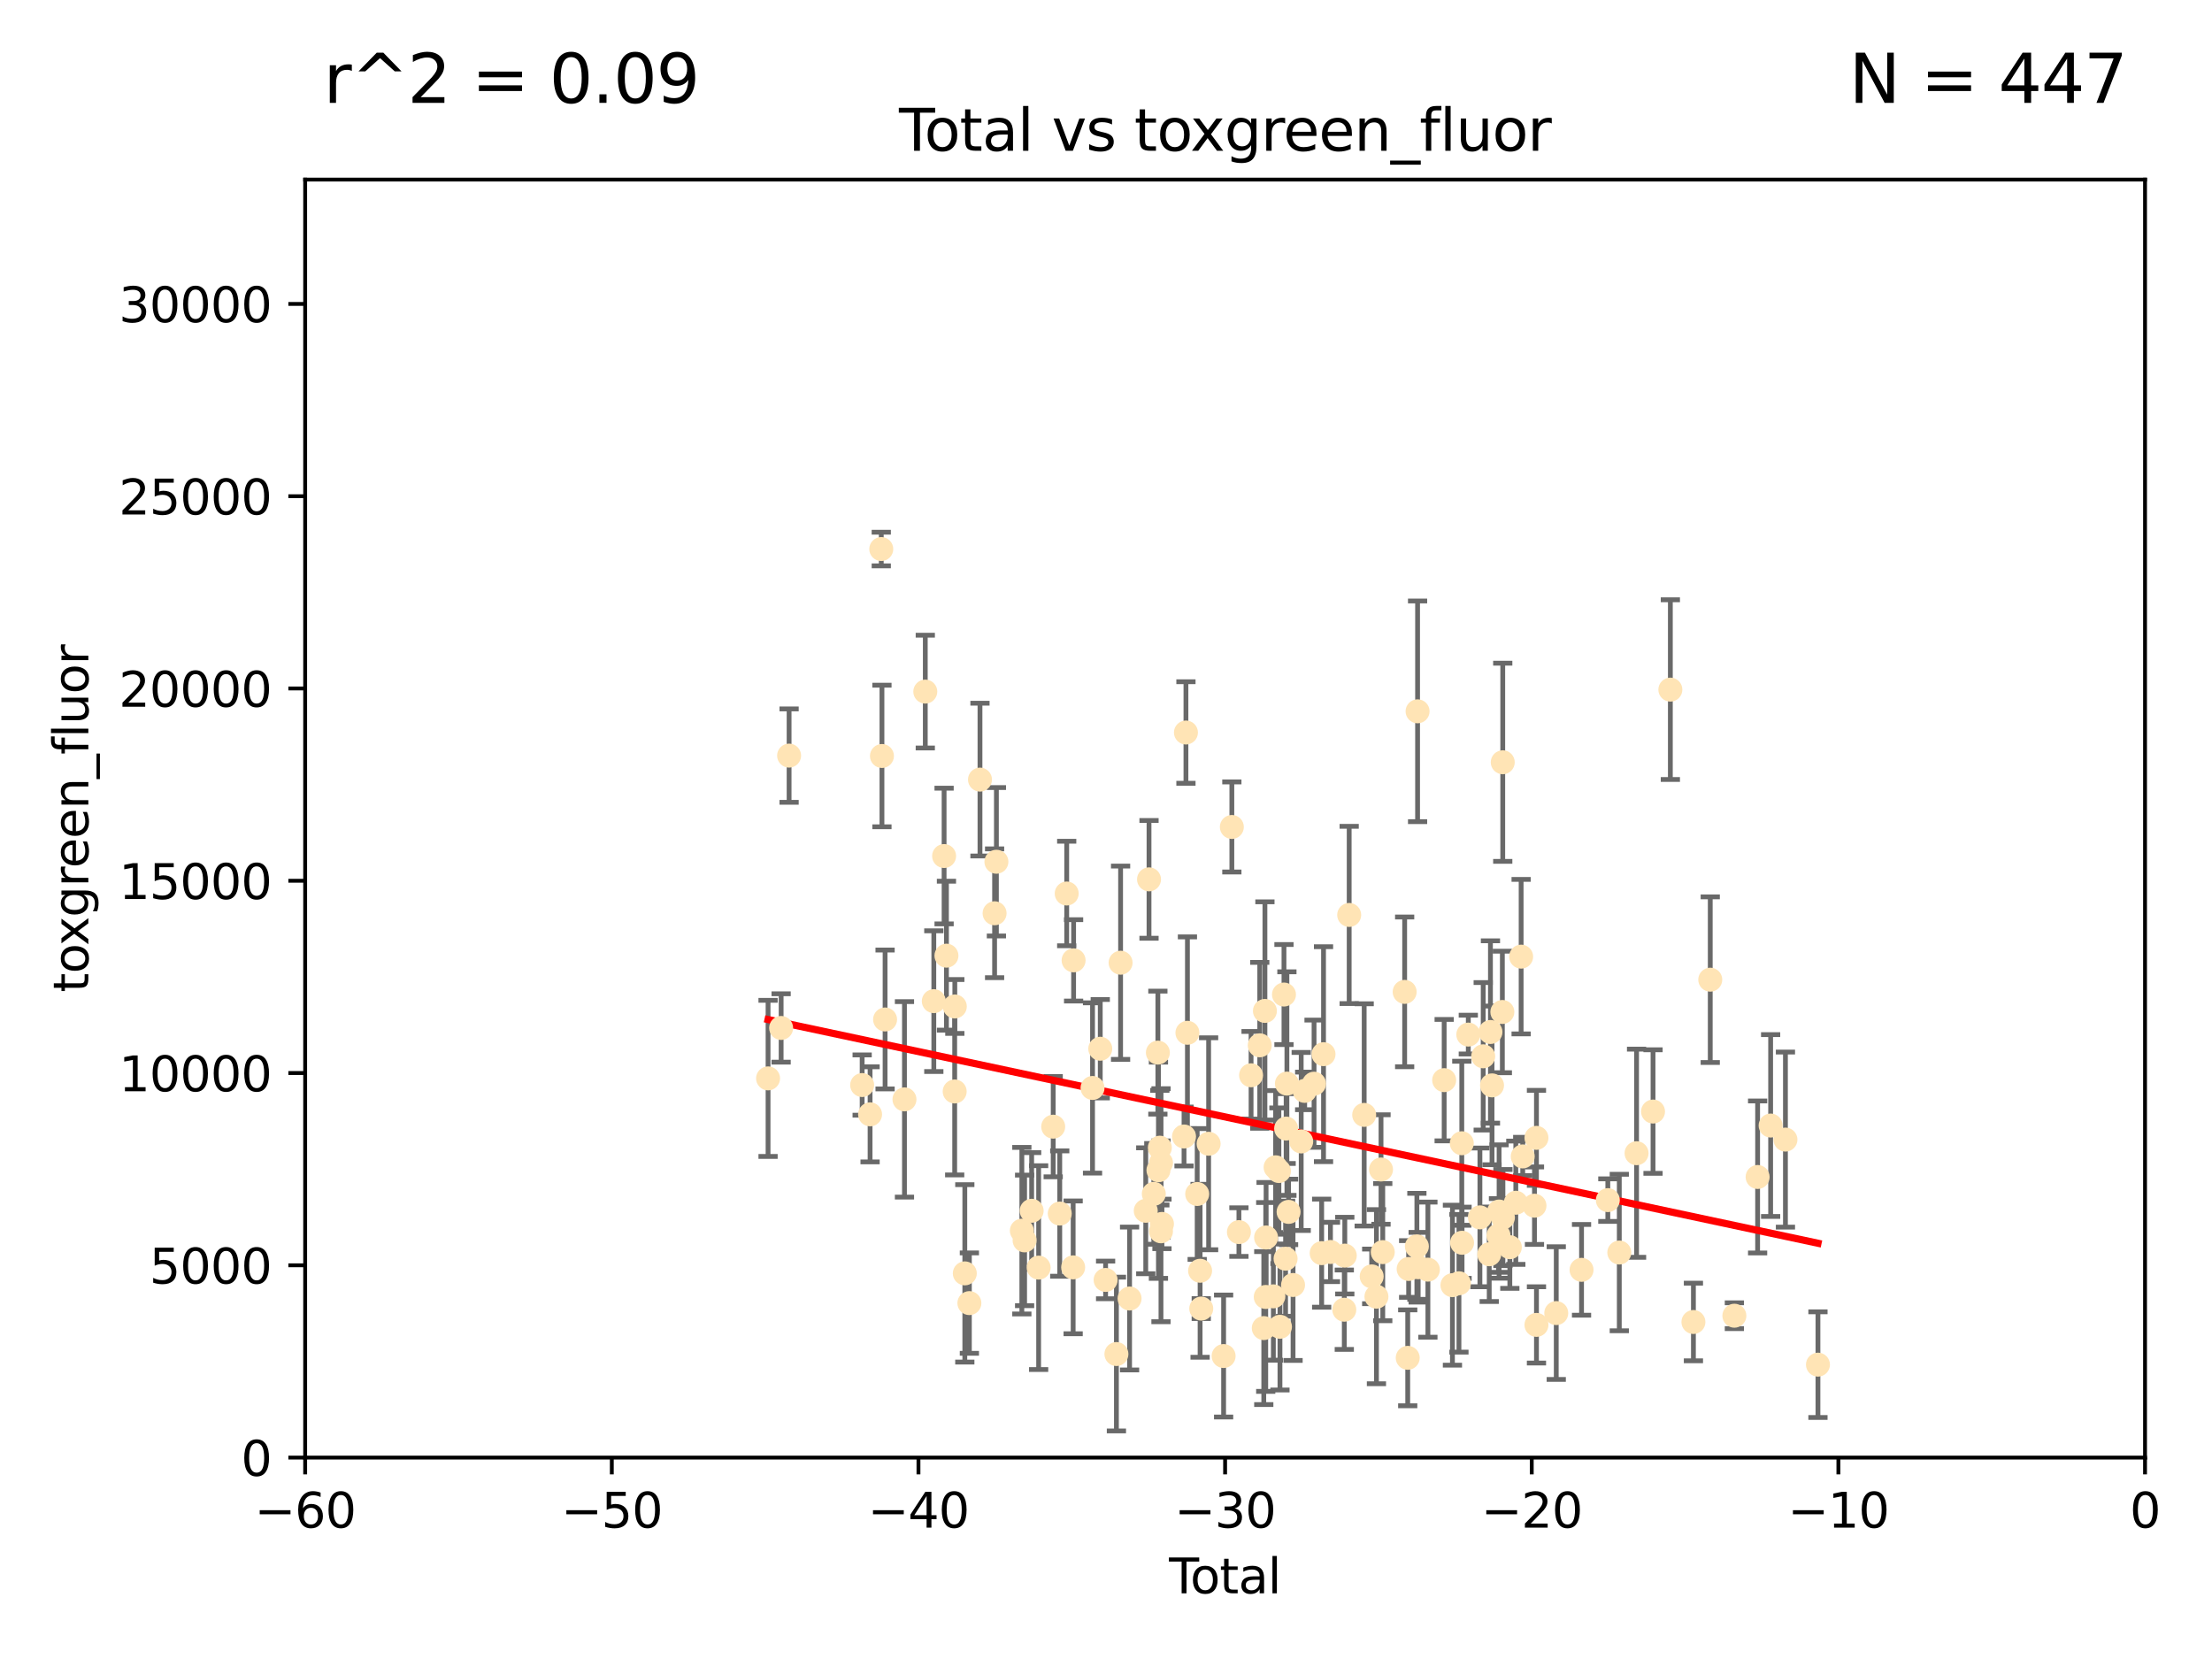 <?xml version="1.0" encoding="utf-8" standalone="no"?>
<!DOCTYPE svg PUBLIC "-//W3C//DTD SVG 1.1//EN"
  "http://www.w3.org/Graphics/SVG/1.1/DTD/svg11.dtd">
<svg xmlns:xlink="http://www.w3.org/1999/xlink" width="460.8pt" height="345.6pt" viewBox="0 0 460.8 345.6" xmlns="http://www.w3.org/2000/svg" version="1.1">
 <defs>
  <style type="text/css">*{stroke-linejoin: round; stroke-linecap: butt}</style>
 </defs>
 <g id="figure_1">
  <g id="patch_1">
   <path d="M 0 345.6 
L 460.8 345.6 
L 460.8 0 
L 0 0 
z
" style="fill: #ffffff"/>
  </g>
  <g id="axes_1">
   <g id="patch_2">
    <path d="M 63.571 303.64 
L 446.85 303.64 
L 446.85 37.411 
L 63.571 37.411 
z
" style="fill: #ffffff"/>
   </g>
   <g id="PathCollection_1">
    <defs>
     <path id="m20b79a0ba1" d="M 0 1.118 
C 0.297 1.118 0.581 1 0.791 0.791 
C 1 0.581 1.118 0.297 1.118 0 
C 1.118 -0.297 1 -0.581 0.791 -0.791 
C 0.581 -1 0.297 -1.118 0 -1.118 
C -0.297 -1.118 -0.581 -1 -0.791 -0.791 
C -1 -0.581 -1.118 -0.297 -1.118 0 
C -1.118 0.297 -1 0.581 -0.791 0.791 
C -0.581 1 -0.297 1.118 0 1.118 
z
" style="stroke: #ffe4b5"/>
    </defs>
    <g clip-path="url(#pd6495d8b5f)">
     <use xlink:href="#m20b79a0ba1" x="160.002" y="224.647" style="fill: #ffe4b5; stroke: #ffe4b5"/>
     <use xlink:href="#m20b79a0ba1" x="162.724" y="214.142" style="fill: #ffe4b5; stroke: #ffe4b5"/>
     <use xlink:href="#m20b79a0ba1" x="164.383" y="157.407" style="fill: #ffe4b5; stroke: #ffe4b5"/>
     <use xlink:href="#m20b79a0ba1" x="179.601" y="226.035" style="fill: #ffe4b5; stroke: #ffe4b5"/>
     <use xlink:href="#m20b79a0ba1" x="181.253" y="232.138" style="fill: #ffe4b5; stroke: #ffe4b5"/>
     <use xlink:href="#m20b79a0ba1" x="183.583" y="114.374" style="fill: #ffe4b5; stroke: #ffe4b5"/>
     <use xlink:href="#m20b79a0ba1" x="183.726" y="157.486" style="fill: #ffe4b5; stroke: #ffe4b5"/>
     <use xlink:href="#m20b79a0ba1" x="184.378" y="212.376" style="fill: #ffe4b5; stroke: #ffe4b5"/>
     <use xlink:href="#m20b79a0ba1" x="188.417" y="229.021" style="fill: #ffe4b5; stroke: #ffe4b5"/>
     <use xlink:href="#m20b79a0ba1" x="192.755" y="144.073" style="fill: #ffe4b5; stroke: #ffe4b5"/>
     <use xlink:href="#m20b79a0ba1" x="194.531" y="208.559" style="fill: #ffe4b5; stroke: #ffe4b5"/>
     <use xlink:href="#m20b79a0ba1" x="196.674" y="178.326" style="fill: #ffe4b5; stroke: #ffe4b5"/>
     <use xlink:href="#m20b79a0ba1" x="197.163" y="199.083" style="fill: #ffe4b5; stroke: #ffe4b5"/>
     <use xlink:href="#m20b79a0ba1" x="198.878" y="227.372" style="fill: #ffe4b5; stroke: #ffe4b5"/>
     <use xlink:href="#m20b79a0ba1" x="198.906" y="209.665" style="fill: #ffe4b5; stroke: #ffe4b5"/>
     <use xlink:href="#m20b79a0ba1" x="200.988" y="265.266" style="fill: #ffe4b5; stroke: #ffe4b5"/>
     <use xlink:href="#m20b79a0ba1" x="201.939" y="271.461" style="fill: #ffe4b5; stroke: #ffe4b5"/>
     <use xlink:href="#m20b79a0ba1" x="204.148" y="162.405" style="fill: #ffe4b5; stroke: #ffe4b5"/>
     <use xlink:href="#m20b79a0ba1" x="207.192" y="190.252" style="fill: #ffe4b5; stroke: #ffe4b5"/>
     <use xlink:href="#m20b79a0ba1" x="207.569" y="179.519" style="fill: #ffe4b5; stroke: #ffe4b5"/>
     <use xlink:href="#m20b79a0ba1" x="212.869" y="256.373" style="fill: #ffe4b5; stroke: #ffe4b5"/>
     <use xlink:href="#m20b79a0ba1" x="213.443" y="258.395" style="fill: #ffe4b5; stroke: #ffe4b5"/>
     <use xlink:href="#m20b79a0ba1" x="214.913" y="252.225" style="fill: #ffe4b5; stroke: #ffe4b5"/>
     <use xlink:href="#m20b79a0ba1" x="216.367" y="264.067" style="fill: #ffe4b5; stroke: #ffe4b5"/>
     <use xlink:href="#m20b79a0ba1" x="219.401" y="234.705" style="fill: #ffe4b5; stroke: #ffe4b5"/>
     <use xlink:href="#m20b79a0ba1" x="220.765" y="252.808" style="fill: #ffe4b5; stroke: #ffe4b5"/>
     <use xlink:href="#m20b79a0ba1" x="222.214" y="186.135" style="fill: #ffe4b5; stroke: #ffe4b5"/>
     <use xlink:href="#m20b79a0ba1" x="223.558" y="264.016" style="fill: #ffe4b5; stroke: #ffe4b5"/>
     <use xlink:href="#m20b79a0ba1" x="223.651" y="200.061" style="fill: #ffe4b5; stroke: #ffe4b5"/>
     <use xlink:href="#m20b79a0ba1" x="227.595" y="226.641" style="fill: #ffe4b5; stroke: #ffe4b5"/>
     <use xlink:href="#m20b79a0ba1" x="229.203" y="218.47" style="fill: #ffe4b5; stroke: #ffe4b5"/>
     <use xlink:href="#m20b79a0ba1" x="230.318" y="266.633" style="fill: #ffe4b5; stroke: #ffe4b5"/>
     <use xlink:href="#m20b79a0ba1" x="232.57" y="282.072" style="fill: #ffe4b5; stroke: #ffe4b5"/>
     <use xlink:href="#m20b79a0ba1" x="233.44" y="200.551" style="fill: #ffe4b5; stroke: #ffe4b5"/>
     <use xlink:href="#m20b79a0ba1" x="235.311" y="270.502" style="fill: #ffe4b5; stroke: #ffe4b5"/>
     <use xlink:href="#m20b79a0ba1" x="238.681" y="252.228" style="fill: #ffe4b5; stroke: #ffe4b5"/>
     <use xlink:href="#m20b79a0ba1" x="239.362" y="183.184" style="fill: #ffe4b5; stroke: #ffe4b5"/>
     <use xlink:href="#m20b79a0ba1" x="240.358" y="248.704" style="fill: #ffe4b5; stroke: #ffe4b5"/>
     <use xlink:href="#m20b79a0ba1" x="241.206" y="219.276" style="fill: #ffe4b5; stroke: #ffe4b5"/>
     <use xlink:href="#m20b79a0ba1" x="241.324" y="243.781" style="fill: #ffe4b5; stroke: #ffe4b5"/>
     <use xlink:href="#m20b79a0ba1" x="241.618" y="239.082" style="fill: #ffe4b5; stroke: #ffe4b5"/>
     <use xlink:href="#m20b79a0ba1" x="241.853" y="256.503" style="fill: #ffe4b5; stroke: #ffe4b5"/>
     <use xlink:href="#m20b79a0ba1" x="241.865" y="242.243" style="fill: #ffe4b5; stroke: #ffe4b5"/>
     <use xlink:href="#m20b79a0ba1" x="242.058" y="254.966" style="fill: #ffe4b5; stroke: #ffe4b5"/>
     <use xlink:href="#m20b79a0ba1" x="246.654" y="236.753" style="fill: #ffe4b5; stroke: #ffe4b5"/>
     <use xlink:href="#m20b79a0ba1" x="247.053" y="152.596" style="fill: #ffe4b5; stroke: #ffe4b5"/>
     <use xlink:href="#m20b79a0ba1" x="247.364" y="215.15" style="fill: #ffe4b5; stroke: #ffe4b5"/>
     <use xlink:href="#m20b79a0ba1" x="249.396" y="248.729" style="fill: #ffe4b5; stroke: #ffe4b5"/>
     <use xlink:href="#m20b79a0ba1" x="250.002" y="264.724" style="fill: #ffe4b5; stroke: #ffe4b5"/>
     <use xlink:href="#m20b79a0ba1" x="250.242" y="272.601" style="fill: #ffe4b5; stroke: #ffe4b5"/>
     <use xlink:href="#m20b79a0ba1" x="251.778" y="238.266" style="fill: #ffe4b5; stroke: #ffe4b5"/>
     <use xlink:href="#m20b79a0ba1" x="254.901" y="282.488" style="fill: #ffe4b5; stroke: #ffe4b5"/>
     <use xlink:href="#m20b79a0ba1" x="256.617" y="172.272" style="fill: #ffe4b5; stroke: #ffe4b5"/>
     <use xlink:href="#m20b79a0ba1" x="258.089" y="256.667" style="fill: #ffe4b5; stroke: #ffe4b5"/>
     <use xlink:href="#m20b79a0ba1" x="260.621" y="224.002" style="fill: #ffe4b5; stroke: #ffe4b5"/>
     <use xlink:href="#m20b79a0ba1" x="262.43" y="217.759" style="fill: #ffe4b5; stroke: #ffe4b5"/>
     <use xlink:href="#m20b79a0ba1" x="263.267" y="276.665" style="fill: #ffe4b5; stroke: #ffe4b5"/>
     <use xlink:href="#m20b79a0ba1" x="263.506" y="210.594" style="fill: #ffe4b5; stroke: #ffe4b5"/>
     <use xlink:href="#m20b79a0ba1" x="263.676" y="270.179" style="fill: #ffe4b5; stroke: #ffe4b5"/>
     <use xlink:href="#m20b79a0ba1" x="263.749" y="257.79" style="fill: #ffe4b5; stroke: #ffe4b5"/>
     <use xlink:href="#m20b79a0ba1" x="265.267" y="270.053" style="fill: #ffe4b5; stroke: #ffe4b5"/>
     <use xlink:href="#m20b79a0ba1" x="265.731" y="243.169" style="fill: #ffe4b5; stroke: #ffe4b5"/>
     <use xlink:href="#m20b79a0ba1" x="266.421" y="243.949" style="fill: #ffe4b5; stroke: #ffe4b5"/>
     <use xlink:href="#m20b79a0ba1" x="266.639" y="276.396" style="fill: #ffe4b5; stroke: #ffe4b5"/>
     <use xlink:href="#m20b79a0ba1" x="267.475" y="207.182" style="fill: #ffe4b5; stroke: #ffe4b5"/>
     <use xlink:href="#m20b79a0ba1" x="267.81" y="262.208" style="fill: #ffe4b5; stroke: #ffe4b5"/>
     <use xlink:href="#m20b79a0ba1" x="267.925" y="235.101" style="fill: #ffe4b5; stroke: #ffe4b5"/>
     <use xlink:href="#m20b79a0ba1" x="268.086" y="225.731" style="fill: #ffe4b5; stroke: #ffe4b5"/>
     <use xlink:href="#m20b79a0ba1" x="268.435" y="252.459" style="fill: #ffe4b5; stroke: #ffe4b5"/>
     <use xlink:href="#m20b79a0ba1" x="269.366" y="267.687" style="fill: #ffe4b5; stroke: #ffe4b5"/>
     <use xlink:href="#m20b79a0ba1" x="271.064" y="237.786" style="fill: #ffe4b5; stroke: #ffe4b5"/>
     <use xlink:href="#m20b79a0ba1" x="271.788" y="227.251" style="fill: #ffe4b5; stroke: #ffe4b5"/>
     <use xlink:href="#m20b79a0ba1" x="273.742" y="225.755" style="fill: #ffe4b5; stroke: #ffe4b5"/>
     <use xlink:href="#m20b79a0ba1" x="275.327" y="261.055" style="fill: #ffe4b5; stroke: #ffe4b5"/>
     <use xlink:href="#m20b79a0ba1" x="275.715" y="219.606" style="fill: #ffe4b5; stroke: #ffe4b5"/>
     <use xlink:href="#m20b79a0ba1" x="277.163" y="260.81" style="fill: #ffe4b5; stroke: #ffe4b5"/>
     <use xlink:href="#m20b79a0ba1" x="280.041" y="272.838" style="fill: #ffe4b5; stroke: #ffe4b5"/>
     <use xlink:href="#m20b79a0ba1" x="280.145" y="261.568" style="fill: #ffe4b5; stroke: #ffe4b5"/>
     <use xlink:href="#m20b79a0ba1" x="281.059" y="190.6" style="fill: #ffe4b5; stroke: #ffe4b5"/>
     <use xlink:href="#m20b79a0ba1" x="284.185" y="232.253" style="fill: #ffe4b5; stroke: #ffe4b5"/>
     <use xlink:href="#m20b79a0ba1" x="285.75" y="265.895" style="fill: #ffe4b5; stroke: #ffe4b5"/>
     <use xlink:href="#m20b79a0ba1" x="286.738" y="270.123" style="fill: #ffe4b5; stroke: #ffe4b5"/>
     <use xlink:href="#m20b79a0ba1" x="287.692" y="243.629" style="fill: #ffe4b5; stroke: #ffe4b5"/>
     <use xlink:href="#m20b79a0ba1" x="288.054" y="260.841" style="fill: #ffe4b5; stroke: #ffe4b5"/>
     <use xlink:href="#m20b79a0ba1" x="292.616" y="206.627" style="fill: #ffe4b5; stroke: #ffe4b5"/>
     <use xlink:href="#m20b79a0ba1" x="293.255" y="282.862" style="fill: #ffe4b5; stroke: #ffe4b5"/>
     <use xlink:href="#m20b79a0ba1" x="293.445" y="264.352" style="fill: #ffe4b5; stroke: #ffe4b5"/>
     <use xlink:href="#m20b79a0ba1" x="295.162" y="259.638" style="fill: #ffe4b5; stroke: #ffe4b5"/>
     <use xlink:href="#m20b79a0ba1" x="295.307" y="148.181" style="fill: #ffe4b5; stroke: #ffe4b5"/>
     <use xlink:href="#m20b79a0ba1" x="295.433" y="263.984" style="fill: #ffe4b5; stroke: #ffe4b5"/>
     <use xlink:href="#m20b79a0ba1" x="297.458" y="264.491" style="fill: #ffe4b5; stroke: #ffe4b5"/>
     <use xlink:href="#m20b79a0ba1" x="300.846" y="225.013" style="fill: #ffe4b5; stroke: #ffe4b5"/>
     <use xlink:href="#m20b79a0ba1" x="302.57" y="267.724" style="fill: #ffe4b5; stroke: #ffe4b5"/>
     <use xlink:href="#m20b79a0ba1" x="303.925" y="267.331" style="fill: #ffe4b5; stroke: #ffe4b5"/>
     <use xlink:href="#m20b79a0ba1" x="304.518" y="238.16" style="fill: #ffe4b5; stroke: #ffe4b5"/>
     <use xlink:href="#m20b79a0ba1" x="304.574" y="258.889" style="fill: #ffe4b5; stroke: #ffe4b5"/>
     <use xlink:href="#m20b79a0ba1" x="305.874" y="215.522" style="fill: #ffe4b5; stroke: #ffe4b5"/>
     <use xlink:href="#m20b79a0ba1" x="308.293" y="253.604" style="fill: #ffe4b5; stroke: #ffe4b5"/>
     <use xlink:href="#m20b79a0ba1" x="308.979" y="220.048" style="fill: #ffe4b5; stroke: #ffe4b5"/>
     <use xlink:href="#m20b79a0ba1" x="310.233" y="261.286" style="fill: #ffe4b5; stroke: #ffe4b5"/>
     <use xlink:href="#m20b79a0ba1" x="310.488" y="214.982" style="fill: #ffe4b5; stroke: #ffe4b5"/>
     <use xlink:href="#m20b79a0ba1" x="310.817" y="226.106" style="fill: #ffe4b5; stroke: #ffe4b5"/>
     <use xlink:href="#m20b79a0ba1" x="312.161" y="257.367" style="fill: #ffe4b5; stroke: #ffe4b5"/>
     <use xlink:href="#m20b79a0ba1" x="312.288" y="252.382" style="fill: #ffe4b5; stroke: #ffe4b5"/>
     <use xlink:href="#m20b79a0ba1" x="312.969" y="210.811" style="fill: #ffe4b5; stroke: #ffe4b5"/>
     <use xlink:href="#m20b79a0ba1" x="313.05" y="158.794" style="fill: #ffe4b5; stroke: #ffe4b5"/>
     <use xlink:href="#m20b79a0ba1" x="313.086" y="253.638" style="fill: #ffe4b5; stroke: #ffe4b5"/>
     <use xlink:href="#m20b79a0ba1" x="314.527" y="259.813" style="fill: #ffe4b5; stroke: #ffe4b5"/>
     <use xlink:href="#m20b79a0ba1" x="315.771" y="250.551" style="fill: #ffe4b5; stroke: #ffe4b5"/>
     <use xlink:href="#m20b79a0ba1" x="316.88" y="199.286" style="fill: #ffe4b5; stroke: #ffe4b5"/>
     <use xlink:href="#m20b79a0ba1" x="317.212" y="240.904" style="fill: #ffe4b5; stroke: #ffe4b5"/>
     <use xlink:href="#m20b79a0ba1" x="319.659" y="251.165" style="fill: #ffe4b5; stroke: #ffe4b5"/>
     <use xlink:href="#m20b79a0ba1" x="320.072" y="237.036" style="fill: #ffe4b5; stroke: #ffe4b5"/>
     <use xlink:href="#m20b79a0ba1" x="320.074" y="276" style="fill: #ffe4b5; stroke: #ffe4b5"/>
     <use xlink:href="#m20b79a0ba1" x="324.196" y="273.541" style="fill: #ffe4b5; stroke: #ffe4b5"/>
     <use xlink:href="#m20b79a0ba1" x="329.464" y="264.53" style="fill: #ffe4b5; stroke: #ffe4b5"/>
     <use xlink:href="#m20b79a0ba1" x="334.94" y="250.007" style="fill: #ffe4b5; stroke: #ffe4b5"/>
     <use xlink:href="#m20b79a0ba1" x="337.329" y="260.923" style="fill: #ffe4b5; stroke: #ffe4b5"/>
     <use xlink:href="#m20b79a0ba1" x="340.925" y="240.236" style="fill: #ffe4b5; stroke: #ffe4b5"/>
     <use xlink:href="#m20b79a0ba1" x="344.356" y="231.557" style="fill: #ffe4b5; stroke: #ffe4b5"/>
     <use xlink:href="#m20b79a0ba1" x="347.966" y="143.661" style="fill: #ffe4b5; stroke: #ffe4b5"/>
     <use xlink:href="#m20b79a0ba1" x="352.771" y="275.395" style="fill: #ffe4b5; stroke: #ffe4b5"/>
     <use xlink:href="#m20b79a0ba1" x="356.277" y="204.085" style="fill: #ffe4b5; stroke: #ffe4b5"/>
     <use xlink:href="#m20b79a0ba1" x="361.302" y="274.088" style="fill: #ffe4b5; stroke: #ffe4b5"/>
     <use xlink:href="#m20b79a0ba1" x="366.143" y="245.186" style="fill: #ffe4b5; stroke: #ffe4b5"/>
     <use xlink:href="#m20b79a0ba1" x="368.855" y="234.47" style="fill: #ffe4b5; stroke: #ffe4b5"/>
     <use xlink:href="#m20b79a0ba1" x="371.94" y="237.399" style="fill: #ffe4b5; stroke: #ffe4b5"/>
     <use xlink:href="#m20b79a0ba1" x="378.713" y="284.28" style="fill: #ffe4b5; stroke: #ffe4b5"/>
    </g>
   </g>
   <g id="matplotlib.axis_1">
    <g id="xtick_1">
     <g id="line2d_1">
      <defs>
       <path id="m10e698048b" d="M 0 0 
L 0 3.5 
" style="stroke: #000000; stroke-width: 0.8"/>
      </defs>
      <g>
       <use xlink:href="#m10e698048b" x="63.571" y="303.64" style="stroke: #000000; stroke-width: 0.8"/>
      </g>
     </g>
     <g id="text_1">
      <!-- −60 -->
      <g transform="translate(53.019 318.238)scale(0.1 -0.1)">
       <defs>
        <path id="DejaVuSans-2212" d="M 678 2272 
L 4684 2272 
L 4684 1741 
L 678 1741 
L 678 2272 
z
" transform="scale(0.016)"/>
        <path id="DejaVuSans-36" d="M 2113 2584 
Q 1688 2584 1439 2293 
Q 1191 2003 1191 1497 
Q 1191 994 1439 701 
Q 1688 409 2113 409 
Q 2538 409 2786 701 
Q 3034 994 3034 1497 
Q 3034 2003 2786 2293 
Q 2538 2584 2113 2584 
z
M 3366 4563 
L 3366 3988 
Q 3128 4100 2886 4159 
Q 2644 4219 2406 4219 
Q 1781 4219 1451 3797 
Q 1122 3375 1075 2522 
Q 1259 2794 1537 2939 
Q 1816 3084 2150 3084 
Q 2853 3084 3261 2657 
Q 3669 2231 3669 1497 
Q 3669 778 3244 343 
Q 2819 -91 2113 -91 
Q 1303 -91 875 529 
Q 447 1150 447 2328 
Q 447 3434 972 4092 
Q 1497 4750 2381 4750 
Q 2619 4750 2861 4703 
Q 3103 4656 3366 4563 
z
" transform="scale(0.016)"/>
        <path id="DejaVuSans-30" d="M 2034 4250 
Q 1547 4250 1301 3770 
Q 1056 3291 1056 2328 
Q 1056 1369 1301 889 
Q 1547 409 2034 409 
Q 2525 409 2770 889 
Q 3016 1369 3016 2328 
Q 3016 3291 2770 3770 
Q 2525 4250 2034 4250 
z
M 2034 4750 
Q 2819 4750 3233 4129 
Q 3647 3509 3647 2328 
Q 3647 1150 3233 529 
Q 2819 -91 2034 -91 
Q 1250 -91 836 529 
Q 422 1150 422 2328 
Q 422 3509 836 4129 
Q 1250 4750 2034 4750 
z
" transform="scale(0.016)"/>
       </defs>
       <use xlink:href="#DejaVuSans-2212"/>
       <use xlink:href="#DejaVuSans-36" x="83.789"/>
       <use xlink:href="#DejaVuSans-30" x="147.412"/>
      </g>
     </g>
    </g>
    <g id="xtick_2">
     <g id="line2d_2">
      <g>
       <use xlink:href="#m10e698048b" x="127.451" y="303.64" style="stroke: #000000; stroke-width: 0.8"/>
      </g>
     </g>
     <g id="text_2">
      <!-- −50 -->
      <g transform="translate(116.899 318.238)scale(0.1 -0.1)">
       <defs>
        <path id="DejaVuSans-35" d="M 691 4666 
L 3169 4666 
L 3169 4134 
L 1269 4134 
L 1269 2991 
Q 1406 3038 1543 3061 
Q 1681 3084 1819 3084 
Q 2600 3084 3056 2656 
Q 3513 2228 3513 1497 
Q 3513 744 3044 326 
Q 2575 -91 1722 -91 
Q 1428 -91 1123 -41 
Q 819 9 494 109 
L 494 744 
Q 775 591 1075 516 
Q 1375 441 1709 441 
Q 2250 441 2565 725 
Q 2881 1009 2881 1497 
Q 2881 1984 2565 2268 
Q 2250 2553 1709 2553 
Q 1456 2553 1204 2497 
Q 953 2441 691 2322 
L 691 4666 
z
" transform="scale(0.016)"/>
       </defs>
       <use xlink:href="#DejaVuSans-2212"/>
       <use xlink:href="#DejaVuSans-35" x="83.789"/>
       <use xlink:href="#DejaVuSans-30" x="147.412"/>
      </g>
     </g>
    </g>
    <g id="xtick_3">
     <g id="line2d_3">
      <g>
       <use xlink:href="#m10e698048b" x="191.331" y="303.64" style="stroke: #000000; stroke-width: 0.8"/>
      </g>
     </g>
     <g id="text_3">
      <!-- −40 -->
      <g transform="translate(180.778 318.238)scale(0.1 -0.1)">
       <defs>
        <path id="DejaVuSans-34" d="M 2419 4116 
L 825 1625 
L 2419 1625 
L 2419 4116 
z
M 2253 4666 
L 3047 4666 
L 3047 1625 
L 3713 1625 
L 3713 1100 
L 3047 1100 
L 3047 0 
L 2419 0 
L 2419 1100 
L 313 1100 
L 313 1709 
L 2253 4666 
z
" transform="scale(0.016)"/>
       </defs>
       <use xlink:href="#DejaVuSans-2212"/>
       <use xlink:href="#DejaVuSans-34" x="83.789"/>
       <use xlink:href="#DejaVuSans-30" x="147.412"/>
      </g>
     </g>
    </g>
    <g id="xtick_4">
     <g id="line2d_4">
      <g>
       <use xlink:href="#m10e698048b" x="255.211" y="303.64" style="stroke: #000000; stroke-width: 0.8"/>
      </g>
     </g>
     <g id="text_4">
      <!-- −30 -->
      <g transform="translate(244.658 318.238)scale(0.1 -0.1)">
       <defs>
        <path id="DejaVuSans-33" d="M 2597 2516 
Q 3050 2419 3304 2112 
Q 3559 1806 3559 1356 
Q 3559 666 3084 287 
Q 2609 -91 1734 -91 
Q 1441 -91 1130 -33 
Q 819 25 488 141 
L 488 750 
Q 750 597 1062 519 
Q 1375 441 1716 441 
Q 2309 441 2620 675 
Q 2931 909 2931 1356 
Q 2931 1769 2642 2001 
Q 2353 2234 1838 2234 
L 1294 2234 
L 1294 2753 
L 1863 2753 
Q 2328 2753 2575 2939 
Q 2822 3125 2822 3475 
Q 2822 3834 2567 4026 
Q 2313 4219 1838 4219 
Q 1578 4219 1281 4162 
Q 984 4106 628 3988 
L 628 4550 
Q 988 4650 1302 4700 
Q 1616 4750 1894 4750 
Q 2613 4750 3031 4423 
Q 3450 4097 3450 3541 
Q 3450 3153 3228 2886 
Q 3006 2619 2597 2516 
z
" transform="scale(0.016)"/>
       </defs>
       <use xlink:href="#DejaVuSans-2212"/>
       <use xlink:href="#DejaVuSans-33" x="83.789"/>
       <use xlink:href="#DejaVuSans-30" x="147.412"/>
      </g>
     </g>
    </g>
    <g id="xtick_5">
     <g id="line2d_5">
      <g>
       <use xlink:href="#m10e698048b" x="319.09" y="303.64" style="stroke: #000000; stroke-width: 0.8"/>
      </g>
     </g>
     <g id="text_5">
      <!-- −20 -->
      <g transform="translate(308.538 318.238)scale(0.1 -0.1)">
       <defs>
        <path id="DejaVuSans-32" d="M 1228 531 
L 3431 531 
L 3431 0 
L 469 0 
L 469 531 
Q 828 903 1448 1529 
Q 2069 2156 2228 2338 
Q 2531 2678 2651 2914 
Q 2772 3150 2772 3378 
Q 2772 3750 2511 3984 
Q 2250 4219 1831 4219 
Q 1534 4219 1204 4116 
Q 875 4013 500 3803 
L 500 4441 
Q 881 4594 1212 4672 
Q 1544 4750 1819 4750 
Q 2544 4750 2975 4387 
Q 3406 4025 3406 3419 
Q 3406 3131 3298 2873 
Q 3191 2616 2906 2266 
Q 2828 2175 2409 1742 
Q 1991 1309 1228 531 
z
" transform="scale(0.016)"/>
       </defs>
       <use xlink:href="#DejaVuSans-2212"/>
       <use xlink:href="#DejaVuSans-32" x="83.789"/>
       <use xlink:href="#DejaVuSans-30" x="147.412"/>
      </g>
     </g>
    </g>
    <g id="xtick_6">
     <g id="line2d_6">
      <g>
       <use xlink:href="#m10e698048b" x="382.97" y="303.64" style="stroke: #000000; stroke-width: 0.8"/>
      </g>
     </g>
     <g id="text_6">
      <!-- −10 -->
      <g transform="translate(372.418 318.238)scale(0.1 -0.1)">
       <defs>
        <path id="DejaVuSans-31" d="M 794 531 
L 1825 531 
L 1825 4091 
L 703 3866 
L 703 4441 
L 1819 4666 
L 2450 4666 
L 2450 531 
L 3481 531 
L 3481 0 
L 794 0 
L 794 531 
z
" transform="scale(0.016)"/>
       </defs>
       <use xlink:href="#DejaVuSans-2212"/>
       <use xlink:href="#DejaVuSans-31" x="83.789"/>
       <use xlink:href="#DejaVuSans-30" x="147.412"/>
      </g>
     </g>
    </g>
    <g id="xtick_7">
     <g id="line2d_7">
      <g>
       <use xlink:href="#m10e698048b" x="446.85" y="303.64" style="stroke: #000000; stroke-width: 0.8"/>
      </g>
     </g>
     <g id="text_7">
      <!-- 0 -->
      <g transform="translate(443.669 318.238)scale(0.1 -0.1)">
       <use xlink:href="#DejaVuSans-30"/>
      </g>
     </g>
    </g>
    <g id="text_8">
     <!-- Total -->
     <g transform="translate(243.534 331.917)scale(0.1 -0.1)">
      <defs>
       <path id="DejaVuSans-54" d="M -19 4666 
L 3928 4666 
L 3928 4134 
L 2272 4134 
L 2272 0 
L 1638 0 
L 1638 4134 
L -19 4134 
L -19 4666 
z
" transform="scale(0.016)"/>
       <path id="DejaVuSans-6f" d="M 1959 3097 
Q 1497 3097 1228 2736 
Q 959 2375 959 1747 
Q 959 1119 1226 758 
Q 1494 397 1959 397 
Q 2419 397 2687 759 
Q 2956 1122 2956 1747 
Q 2956 2369 2687 2733 
Q 2419 3097 1959 3097 
z
M 1959 3584 
Q 2709 3584 3137 3096 
Q 3566 2609 3566 1747 
Q 3566 888 3137 398 
Q 2709 -91 1959 -91 
Q 1206 -91 779 398 
Q 353 888 353 1747 
Q 353 2609 779 3096 
Q 1206 3584 1959 3584 
z
" transform="scale(0.016)"/>
       <path id="DejaVuSans-74" d="M 1172 4494 
L 1172 3500 
L 2356 3500 
L 2356 3053 
L 1172 3053 
L 1172 1153 
Q 1172 725 1289 603 
Q 1406 481 1766 481 
L 2356 481 
L 2356 0 
L 1766 0 
Q 1100 0 847 248 
Q 594 497 594 1153 
L 594 3053 
L 172 3053 
L 172 3500 
L 594 3500 
L 594 4494 
L 1172 4494 
z
" transform="scale(0.016)"/>
       <path id="DejaVuSans-61" d="M 2194 1759 
Q 1497 1759 1228 1600 
Q 959 1441 959 1056 
Q 959 750 1161 570 
Q 1363 391 1709 391 
Q 2188 391 2477 730 
Q 2766 1069 2766 1631 
L 2766 1759 
L 2194 1759 
z
M 3341 1997 
L 3341 0 
L 2766 0 
L 2766 531 
Q 2569 213 2275 61 
Q 1981 -91 1556 -91 
Q 1019 -91 701 211 
Q 384 513 384 1019 
Q 384 1609 779 1909 
Q 1175 2209 1959 2209 
L 2766 2209 
L 2766 2266 
Q 2766 2663 2505 2880 
Q 2244 3097 1772 3097 
Q 1472 3097 1187 3025 
Q 903 2953 641 2809 
L 641 3341 
Q 956 3463 1253 3523 
Q 1550 3584 1831 3584 
Q 2591 3584 2966 3190 
Q 3341 2797 3341 1997 
z
" transform="scale(0.016)"/>
       <path id="DejaVuSans-6c" d="M 603 4863 
L 1178 4863 
L 1178 0 
L 603 0 
L 603 4863 
z
" transform="scale(0.016)"/>
      </defs>
      <use xlink:href="#DejaVuSans-54"/>
      <use xlink:href="#DejaVuSans-6f" x="44.084"/>
      <use xlink:href="#DejaVuSans-74" x="105.266"/>
      <use xlink:href="#DejaVuSans-61" x="144.475"/>
      <use xlink:href="#DejaVuSans-6c" x="205.754"/>
     </g>
    </g>
   </g>
   <g id="matplotlib.axis_2">
    <g id="ytick_1">
     <g id="line2d_8">
      <defs>
       <path id="m20dd327868" d="M 0 0 
L -3.5 0 
" style="stroke: #000000; stroke-width: 0.8"/>
      </defs>
      <g>
       <use xlink:href="#m20dd327868" x="63.571" y="303.64" style="stroke: #000000; stroke-width: 0.8"/>
      </g>
     </g>
     <g id="text_9">
      <!-- 0 -->
      <g transform="translate(50.209 307.439)scale(0.1 -0.1)">
       <use xlink:href="#DejaVuSans-30"/>
      </g>
     </g>
    </g>
    <g id="ytick_2">
     <g id="line2d_9">
      <g>
       <use xlink:href="#m20dd327868" x="63.571" y="263.586" style="stroke: #000000; stroke-width: 0.8"/>
      </g>
     </g>
     <g id="text_10">
      <!-- 5000 -->
      <g transform="translate(31.121 267.385)scale(0.1 -0.1)">
       <use xlink:href="#DejaVuSans-35"/>
       <use xlink:href="#DejaVuSans-30" x="63.623"/>
       <use xlink:href="#DejaVuSans-30" x="127.246"/>
       <use xlink:href="#DejaVuSans-30" x="190.869"/>
      </g>
     </g>
    </g>
    <g id="ytick_3">
     <g id="line2d_10">
      <g>
       <use xlink:href="#m20dd327868" x="63.571" y="223.532" style="stroke: #000000; stroke-width: 0.8"/>
      </g>
     </g>
     <g id="text_11">
      <!-- 10000 -->
      <g transform="translate(24.759 227.331)scale(0.1 -0.1)">
       <use xlink:href="#DejaVuSans-31"/>
       <use xlink:href="#DejaVuSans-30" x="63.623"/>
       <use xlink:href="#DejaVuSans-30" x="127.246"/>
       <use xlink:href="#DejaVuSans-30" x="190.869"/>
       <use xlink:href="#DejaVuSans-30" x="254.492"/>
      </g>
     </g>
    </g>
    <g id="ytick_4">
     <g id="line2d_11">
      <g>
       <use xlink:href="#m20dd327868" x="63.571" y="183.478" style="stroke: #000000; stroke-width: 0.8"/>
      </g>
     </g>
     <g id="text_12">
      <!-- 15000 -->
      <g transform="translate(24.759 187.278)scale(0.1 -0.1)">
       <use xlink:href="#DejaVuSans-31"/>
       <use xlink:href="#DejaVuSans-35" x="63.623"/>
       <use xlink:href="#DejaVuSans-30" x="127.246"/>
       <use xlink:href="#DejaVuSans-30" x="190.869"/>
       <use xlink:href="#DejaVuSans-30" x="254.492"/>
      </g>
     </g>
    </g>
    <g id="ytick_5">
     <g id="line2d_12">
      <g>
       <use xlink:href="#m20dd327868" x="63.571" y="143.424" style="stroke: #000000; stroke-width: 0.8"/>
      </g>
     </g>
     <g id="text_13">
      <!-- 20000 -->
      <g transform="translate(24.759 147.224)scale(0.1 -0.1)">
       <use xlink:href="#DejaVuSans-32"/>
       <use xlink:href="#DejaVuSans-30" x="63.623"/>
       <use xlink:href="#DejaVuSans-30" x="127.246"/>
       <use xlink:href="#DejaVuSans-30" x="190.869"/>
       <use xlink:href="#DejaVuSans-30" x="254.492"/>
      </g>
     </g>
    </g>
    <g id="ytick_6">
     <g id="line2d_13">
      <g>
       <use xlink:href="#m20dd327868" x="63.571" y="103.371" style="stroke: #000000; stroke-width: 0.8"/>
      </g>
     </g>
     <g id="text_14">
      <!-- 25000 -->
      <g transform="translate(24.759 107.17)scale(0.1 -0.1)">
       <use xlink:href="#DejaVuSans-32"/>
       <use xlink:href="#DejaVuSans-35" x="63.623"/>
       <use xlink:href="#DejaVuSans-30" x="127.246"/>
       <use xlink:href="#DejaVuSans-30" x="190.869"/>
       <use xlink:href="#DejaVuSans-30" x="254.492"/>
      </g>
     </g>
    </g>
    <g id="ytick_7">
     <g id="line2d_14">
      <g>
       <use xlink:href="#m20dd327868" x="63.571" y="63.317" style="stroke: #000000; stroke-width: 0.8"/>
      </g>
     </g>
     <g id="text_15">
      <!-- 30000 -->
      <g transform="translate(24.759 67.116)scale(0.1 -0.1)">
       <use xlink:href="#DejaVuSans-33"/>
       <use xlink:href="#DejaVuSans-30" x="63.623"/>
       <use xlink:href="#DejaVuSans-30" x="127.246"/>
       <use xlink:href="#DejaVuSans-30" x="190.869"/>
       <use xlink:href="#DejaVuSans-30" x="254.492"/>
      </g>
     </g>
    </g>
    <g id="text_16">
     <!-- toxgreen_fluor -->
     <g transform="translate(18.401 206.72)rotate(-90)scale(0.1 -0.1)">
      <defs>
       <path id="DejaVuSans-78" d="M 3513 3500 
L 2247 1797 
L 3578 0 
L 2900 0 
L 1881 1375 
L 863 0 
L 184 0 
L 1544 1831 
L 300 3500 
L 978 3500 
L 1906 2253 
L 2834 3500 
L 3513 3500 
z
" transform="scale(0.016)"/>
       <path id="DejaVuSans-67" d="M 2906 1791 
Q 2906 2416 2648 2759 
Q 2391 3103 1925 3103 
Q 1463 3103 1205 2759 
Q 947 2416 947 1791 
Q 947 1169 1205 825 
Q 1463 481 1925 481 
Q 2391 481 2648 825 
Q 2906 1169 2906 1791 
z
M 3481 434 
Q 3481 -459 3084 -895 
Q 2688 -1331 1869 -1331 
Q 1566 -1331 1297 -1286 
Q 1028 -1241 775 -1147 
L 775 -588 
Q 1028 -725 1275 -790 
Q 1522 -856 1778 -856 
Q 2344 -856 2625 -561 
Q 2906 -266 2906 331 
L 2906 616 
Q 2728 306 2450 153 
Q 2172 0 1784 0 
Q 1141 0 747 490 
Q 353 981 353 1791 
Q 353 2603 747 3093 
Q 1141 3584 1784 3584 
Q 2172 3584 2450 3431 
Q 2728 3278 2906 2969 
L 2906 3500 
L 3481 3500 
L 3481 434 
z
" transform="scale(0.016)"/>
       <path id="DejaVuSans-72" d="M 2631 2963 
Q 2534 3019 2420 3045 
Q 2306 3072 2169 3072 
Q 1681 3072 1420 2755 
Q 1159 2438 1159 1844 
L 1159 0 
L 581 0 
L 581 3500 
L 1159 3500 
L 1159 2956 
Q 1341 3275 1631 3429 
Q 1922 3584 2338 3584 
Q 2397 3584 2469 3576 
Q 2541 3569 2628 3553 
L 2631 2963 
z
" transform="scale(0.016)"/>
       <path id="DejaVuSans-65" d="M 3597 1894 
L 3597 1613 
L 953 1613 
Q 991 1019 1311 708 
Q 1631 397 2203 397 
Q 2534 397 2845 478 
Q 3156 559 3463 722 
L 3463 178 
Q 3153 47 2828 -22 
Q 2503 -91 2169 -91 
Q 1331 -91 842 396 
Q 353 884 353 1716 
Q 353 2575 817 3079 
Q 1281 3584 2069 3584 
Q 2775 3584 3186 3129 
Q 3597 2675 3597 1894 
z
M 3022 2063 
Q 3016 2534 2758 2815 
Q 2500 3097 2075 3097 
Q 1594 3097 1305 2825 
Q 1016 2553 972 2059 
L 3022 2063 
z
" transform="scale(0.016)"/>
       <path id="DejaVuSans-6e" d="M 3513 2113 
L 3513 0 
L 2938 0 
L 2938 2094 
Q 2938 2591 2744 2837 
Q 2550 3084 2163 3084 
Q 1697 3084 1428 2787 
Q 1159 2491 1159 1978 
L 1159 0 
L 581 0 
L 581 3500 
L 1159 3500 
L 1159 2956 
Q 1366 3272 1645 3428 
Q 1925 3584 2291 3584 
Q 2894 3584 3203 3211 
Q 3513 2838 3513 2113 
z
" transform="scale(0.016)"/>
       <path id="DejaVuSans-5f" d="M 3263 -1063 
L 3263 -1509 
L -63 -1509 
L -63 -1063 
L 3263 -1063 
z
" transform="scale(0.016)"/>
       <path id="DejaVuSans-66" d="M 2375 4863 
L 2375 4384 
L 1825 4384 
Q 1516 4384 1395 4259 
Q 1275 4134 1275 3809 
L 1275 3500 
L 2222 3500 
L 2222 3053 
L 1275 3053 
L 1275 0 
L 697 0 
L 697 3053 
L 147 3053 
L 147 3500 
L 697 3500 
L 697 3744 
Q 697 4328 969 4595 
Q 1241 4863 1831 4863 
L 2375 4863 
z
" transform="scale(0.016)"/>
       <path id="DejaVuSans-75" d="M 544 1381 
L 544 3500 
L 1119 3500 
L 1119 1403 
Q 1119 906 1312 657 
Q 1506 409 1894 409 
Q 2359 409 2629 706 
Q 2900 1003 2900 1516 
L 2900 3500 
L 3475 3500 
L 3475 0 
L 2900 0 
L 2900 538 
Q 2691 219 2414 64 
Q 2138 -91 1772 -91 
Q 1169 -91 856 284 
Q 544 659 544 1381 
z
M 1991 3584 
L 1991 3584 
z
" transform="scale(0.016)"/>
      </defs>
      <use xlink:href="#DejaVuSans-74"/>
      <use xlink:href="#DejaVuSans-6f" x="39.209"/>
      <use xlink:href="#DejaVuSans-78" x="97.266"/>
      <use xlink:href="#DejaVuSans-67" x="156.445"/>
      <use xlink:href="#DejaVuSans-72" x="219.922"/>
      <use xlink:href="#DejaVuSans-65" x="258.785"/>
      <use xlink:href="#DejaVuSans-65" x="320.309"/>
      <use xlink:href="#DejaVuSans-6e" x="381.832"/>
      <use xlink:href="#DejaVuSans-5f" x="445.211"/>
      <use xlink:href="#DejaVuSans-66" x="495.211"/>
      <use xlink:href="#DejaVuSans-6c" x="530.416"/>
      <use xlink:href="#DejaVuSans-75" x="558.199"/>
      <use xlink:href="#DejaVuSans-6f" x="621.578"/>
      <use xlink:href="#DejaVuSans-72" x="682.76"/>
     </g>
    </g>
   </g>
   <g id="LineCollection_1">
    <path d="M 160.002 240.906 
L 160.002 208.387 
" clip-path="url(#pd6495d8b5f)" style="fill: none; stroke: #696969"/>
    <path d="M 162.724 221.265 
L 162.724 207.019 
" clip-path="url(#pd6495d8b5f)" style="fill: none; stroke: #696969"/>
    <path d="M 164.383 167.138 
L 164.383 147.676 
" clip-path="url(#pd6495d8b5f)" style="fill: none; stroke: #696969"/>
    <path d="M 179.601 232.311 
L 179.601 219.76 
" clip-path="url(#pd6495d8b5f)" style="fill: none; stroke: #696969"/>
    <path d="M 181.253 242.041 
L 181.253 222.234 
" clip-path="url(#pd6495d8b5f)" style="fill: none; stroke: #696969"/>
    <path d="M 183.583 117.88 
L 183.583 110.867 
" clip-path="url(#pd6495d8b5f)" style="fill: none; stroke: #696969"/>
    <path d="M 183.726 172.235 
L 183.726 142.737 
" clip-path="url(#pd6495d8b5f)" style="fill: none; stroke: #696969"/>
    <path d="M 184.378 226.84 
L 184.378 197.912 
" clip-path="url(#pd6495d8b5f)" style="fill: none; stroke: #696969"/>
    <path d="M 188.417 249.381 
L 188.417 208.66 
" clip-path="url(#pd6495d8b5f)" style="fill: none; stroke: #696969"/>
    <path d="M 192.755 155.821 
L 192.755 132.326 
" clip-path="url(#pd6495d8b5f)" style="fill: none; stroke: #696969"/>
    <path d="M 194.531 223.215 
L 194.531 193.903 
" clip-path="url(#pd6495d8b5f)" style="fill: none; stroke: #696969"/>
    <path d="M 196.674 192.461 
L 196.674 164.191 
" clip-path="url(#pd6495d8b5f)" style="fill: none; stroke: #696969"/>
    <path d="M 197.163 214.596 
L 197.163 183.571 
" clip-path="url(#pd6495d8b5f)" style="fill: none; stroke: #696969"/>
    <path d="M 198.878 244.762 
L 198.878 209.983 
" clip-path="url(#pd6495d8b5f)" style="fill: none; stroke: #696969"/>
    <path d="M 198.906 215.276 
L 198.906 204.053 
" clip-path="url(#pd6495d8b5f)" style="fill: none; stroke: #696969"/>
    <path d="M 200.988 283.743 
L 200.988 246.789 
" clip-path="url(#pd6495d8b5f)" style="fill: none; stroke: #696969"/>
    <path d="M 201.939 281.916 
L 201.939 261.006 
" clip-path="url(#pd6495d8b5f)" style="fill: none; stroke: #696969"/>
    <path d="M 204.148 178.319 
L 204.148 146.49 
" clip-path="url(#pd6495d8b5f)" style="fill: none; stroke: #696969"/>
    <path d="M 207.192 203.666 
L 207.192 176.838 
" clip-path="url(#pd6495d8b5f)" style="fill: none; stroke: #696969"/>
    <path d="M 207.569 194.976 
L 207.569 164.063 
" clip-path="url(#pd6495d8b5f)" style="fill: none; stroke: #696969"/>
    <path d="M 212.869 273.718 
L 212.869 239.028 
" clip-path="url(#pd6495d8b5f)" style="fill: none; stroke: #696969"/>
    <path d="M 213.443 271.994 
L 213.443 244.796 
" clip-path="url(#pd6495d8b5f)" style="fill: none; stroke: #696969"/>
    <path d="M 214.913 264.341 
L 214.913 240.11 
" clip-path="url(#pd6495d8b5f)" style="fill: none; stroke: #696969"/>
    <path d="M 216.367 285.293 
L 216.367 242.842 
" clip-path="url(#pd6495d8b5f)" style="fill: none; stroke: #696969"/>
    <path d="M 219.401 245.154 
L 219.401 224.257 
" clip-path="url(#pd6495d8b5f)" style="fill: none; stroke: #696969"/>
    <path d="M 220.765 265.864 
L 220.765 239.753 
" clip-path="url(#pd6495d8b5f)" style="fill: none; stroke: #696969"/>
    <path d="M 222.214 197.024 
L 222.214 175.246 
" clip-path="url(#pd6495d8b5f)" style="fill: none; stroke: #696969"/>
    <path d="M 223.558 277.846 
L 223.558 250.185 
" clip-path="url(#pd6495d8b5f)" style="fill: none; stroke: #696969"/>
    <path d="M 223.651 208.536 
L 223.651 191.586 
" clip-path="url(#pd6495d8b5f)" style="fill: none; stroke: #696969"/>
    <path d="M 227.595 244.374 
L 227.595 208.907 
" clip-path="url(#pd6495d8b5f)" style="fill: none; stroke: #696969"/>
    <path d="M 229.203 228.726 
L 229.203 208.213 
" clip-path="url(#pd6495d8b5f)" style="fill: none; stroke: #696969"/>
    <path d="M 230.318 270.554 
L 230.318 262.713 
" clip-path="url(#pd6495d8b5f)" style="fill: none; stroke: #696969"/>
    <path d="M 232.57 298.088 
L 232.57 266.055 
" clip-path="url(#pd6495d8b5f)" style="fill: none; stroke: #696969"/>
    <path d="M 233.44 220.687 
L 233.44 180.416 
" clip-path="url(#pd6495d8b5f)" style="fill: none; stroke: #696969"/>
    <path d="M 235.311 285.38 
L 235.311 255.625 
" clip-path="url(#pd6495d8b5f)" style="fill: none; stroke: #696969"/>
    <path d="M 238.681 265.341 
L 238.681 239.114 
" clip-path="url(#pd6495d8b5f)" style="fill: none; stroke: #696969"/>
    <path d="M 239.362 195.451 
L 239.362 170.917 
" clip-path="url(#pd6495d8b5f)" style="fill: none; stroke: #696969"/>
    <path d="M 240.358 259.193 
L 240.358 238.215 
" clip-path="url(#pd6495d8b5f)" style="fill: none; stroke: #696969"/>
    <path d="M 241.206 232.086 
L 241.206 206.466 
" clip-path="url(#pd6495d8b5f)" style="fill: none; stroke: #696969"/>
    <path d="M 241.324 266.304 
L 241.324 221.259 
" clip-path="url(#pd6495d8b5f)" style="fill: none; stroke: #696969"/>
    <path d="M 241.618 251.021 
L 241.618 227.143 
" clip-path="url(#pd6495d8b5f)" style="fill: none; stroke: #696969"/>
    <path d="M 241.853 275.337 
L 241.853 237.668 
" clip-path="url(#pd6495d8b5f)" style="fill: none; stroke: #696969"/>
    <path d="M 241.865 257.69 
L 241.865 226.796 
" clip-path="url(#pd6495d8b5f)" style="fill: none; stroke: #696969"/>
    <path d="M 242.058 260.122 
L 242.058 249.81 
" clip-path="url(#pd6495d8b5f)" style="fill: none; stroke: #696969"/>
    <path d="M 246.654 242.892 
L 246.654 230.614 
" clip-path="url(#pd6495d8b5f)" style="fill: none; stroke: #696969"/>
    <path d="M 247.053 163.171 
L 247.053 142.02 
" clip-path="url(#pd6495d8b5f)" style="fill: none; stroke: #696969"/>
    <path d="M 247.364 235.132 
L 247.364 195.169 
" clip-path="url(#pd6495d8b5f)" style="fill: none; stroke: #696969"/>
    <path d="M 249.396 262.352 
L 249.396 235.107 
" clip-path="url(#pd6495d8b5f)" style="fill: none; stroke: #696969"/>
    <path d="M 250.002 282.739 
L 250.002 246.71 
" clip-path="url(#pd6495d8b5f)" style="fill: none; stroke: #696969"/>
    <path d="M 250.242 274.678 
L 250.242 270.524 
" clip-path="url(#pd6495d8b5f)" style="fill: none; stroke: #696969"/>
    <path d="M 251.778 260.348 
L 251.778 216.185 
" clip-path="url(#pd6495d8b5f)" style="fill: none; stroke: #696969"/>
    <path d="M 254.901 295.191 
L 254.901 269.784 
" clip-path="url(#pd6495d8b5f)" style="fill: none; stroke: #696969"/>
    <path d="M 256.617 181.654 
L 256.617 162.889 
" clip-path="url(#pd6495d8b5f)" style="fill: none; stroke: #696969"/>
    <path d="M 258.089 261.732 
L 258.089 251.601 
" clip-path="url(#pd6495d8b5f)" style="fill: none; stroke: #696969"/>
    <path d="M 260.621 233.127 
L 260.621 214.877 
" clip-path="url(#pd6495d8b5f)" style="fill: none; stroke: #696969"/>
    <path d="M 262.43 235.035 
L 262.43 200.483 
" clip-path="url(#pd6495d8b5f)" style="fill: none; stroke: #696969"/>
    <path d="M 263.267 292.594 
L 263.267 260.736 
" clip-path="url(#pd6495d8b5f)" style="fill: none; stroke: #696969"/>
    <path d="M 263.506 233.324 
L 263.506 187.864 
" clip-path="url(#pd6495d8b5f)" style="fill: none; stroke: #696969"/>
    <path d="M 263.676 289.85 
L 263.676 250.508 
" clip-path="url(#pd6495d8b5f)" style="fill: none; stroke: #696969"/>
    <path d="M 263.749 269.245 
L 263.749 246.334 
" clip-path="url(#pd6495d8b5f)" style="fill: none; stroke: #696969"/>
    <path d="M 265.267 283.35 
L 265.267 256.756 
" clip-path="url(#pd6495d8b5f)" style="fill: none; stroke: #696969"/>
    <path d="M 265.731 259.153 
L 265.731 227.185 
" clip-path="url(#pd6495d8b5f)" style="fill: none; stroke: #696969"/>
    <path d="M 266.421 257.101 
L 266.421 230.797 
" clip-path="url(#pd6495d8b5f)" style="fill: none; stroke: #696969"/>
    <path d="M 266.639 289.561 
L 266.639 263.231 
" clip-path="url(#pd6495d8b5f)" style="fill: none; stroke: #696969"/>
    <path d="M 267.475 217.602 
L 267.475 196.762 
" clip-path="url(#pd6495d8b5f)" style="fill: none; stroke: #696969"/>
    <path d="M 267.81 274.202 
L 267.81 250.214 
" clip-path="url(#pd6495d8b5f)" style="fill: none; stroke: #696969"/>
    <path d="M 267.925 242.371 
L 267.925 227.831 
" clip-path="url(#pd6495d8b5f)" style="fill: none; stroke: #696969"/>
    <path d="M 268.086 249.016 
L 268.086 202.446 
" clip-path="url(#pd6495d8b5f)" style="fill: none; stroke: #696969"/>
    <path d="M 268.435 259.277 
L 268.435 245.64 
" clip-path="url(#pd6495d8b5f)" style="fill: none; stroke: #696969"/>
    <path d="M 269.366 283.407 
L 269.366 251.968 
" clip-path="url(#pd6495d8b5f)" style="fill: none; stroke: #696969"/>
    <path d="M 271.064 256.328 
L 271.064 219.243 
" clip-path="url(#pd6495d8b5f)" style="fill: none; stroke: #696969"/>
    <path d="M 271.788 231.164 
L 271.788 223.337 
" clip-path="url(#pd6495d8b5f)" style="fill: none; stroke: #696969"/>
    <path d="M 273.742 239.009 
L 273.742 212.501 
" clip-path="url(#pd6495d8b5f)" style="fill: none; stroke: #696969"/>
    <path d="M 275.327 272.313 
L 275.327 249.797 
" clip-path="url(#pd6495d8b5f)" style="fill: none; stroke: #696969"/>
    <path d="M 275.715 241.995 
L 275.715 197.216 
" clip-path="url(#pd6495d8b5f)" style="fill: none; stroke: #696969"/>
    <path d="M 277.163 266.988 
L 277.163 254.631 
" clip-path="url(#pd6495d8b5f)" style="fill: none; stroke: #696969"/>
    <path d="M 280.041 281.108 
L 280.041 264.568 
" clip-path="url(#pd6495d8b5f)" style="fill: none; stroke: #696969"/>
    <path d="M 280.145 269.556 
L 280.145 253.581 
" clip-path="url(#pd6495d8b5f)" style="fill: none; stroke: #696969"/>
    <path d="M 281.059 209.059 
L 281.059 172.14 
" clip-path="url(#pd6495d8b5f)" style="fill: none; stroke: #696969"/>
    <path d="M 284.185 255.399 
L 284.185 209.107 
" clip-path="url(#pd6495d8b5f)" style="fill: none; stroke: #696969"/>
    <path d="M 285.75 271.584 
L 285.75 260.206 
" clip-path="url(#pd6495d8b5f)" style="fill: none; stroke: #696969"/>
    <path d="M 286.738 288.262 
L 286.738 251.985 
" clip-path="url(#pd6495d8b5f)" style="fill: none; stroke: #696969"/>
    <path d="M 287.692 255.031 
L 287.692 232.227 
" clip-path="url(#pd6495d8b5f)" style="fill: none; stroke: #696969"/>
    <path d="M 288.054 275.129 
L 288.054 246.554 
" clip-path="url(#pd6495d8b5f)" style="fill: none; stroke: #696969"/>
    <path d="M 292.616 222.225 
L 292.616 191.029 
" clip-path="url(#pd6495d8b5f)" style="fill: none; stroke: #696969"/>
    <path d="M 293.255 292.847 
L 293.255 272.877 
" clip-path="url(#pd6495d8b5f)" style="fill: none; stroke: #696969"/>
    <path d="M 293.445 270.259 
L 293.445 258.446 
" clip-path="url(#pd6495d8b5f)" style="fill: none; stroke: #696969"/>
    <path d="M 295.162 270.68 
L 295.162 248.596 
" clip-path="url(#pd6495d8b5f)" style="fill: none; stroke: #696969"/>
    <path d="M 295.307 171.168 
L 295.307 125.193 
" clip-path="url(#pd6495d8b5f)" style="fill: none; stroke: #696969"/>
    <path d="M 295.433 271.244 
L 295.433 256.723 
" clip-path="url(#pd6495d8b5f)" style="fill: none; stroke: #696969"/>
    <path d="M 297.458 278.564 
L 297.458 250.418 
" clip-path="url(#pd6495d8b5f)" style="fill: none; stroke: #696969"/>
    <path d="M 300.846 237.661 
L 300.846 212.365 
" clip-path="url(#pd6495d8b5f)" style="fill: none; stroke: #696969"/>
    <path d="M 302.57 284.386 
L 302.57 251.062 
" clip-path="url(#pd6495d8b5f)" style="fill: none; stroke: #696969"/>
    <path d="M 303.925 281.672 
L 303.925 252.99 
" clip-path="url(#pd6495d8b5f)" style="fill: none; stroke: #696969"/>
    <path d="M 304.518 255.245 
L 304.518 221.074 
" clip-path="url(#pd6495d8b5f)" style="fill: none; stroke: #696969"/>
    <path d="M 304.574 266.304 
L 304.574 251.475 
" clip-path="url(#pd6495d8b5f)" style="fill: none; stroke: #696969"/>
    <path d="M 305.874 219.562 
L 305.874 211.481 
" clip-path="url(#pd6495d8b5f)" style="fill: none; stroke: #696969"/>
    <path d="M 308.293 268.05 
L 308.293 239.158 
" clip-path="url(#pd6495d8b5f)" style="fill: none; stroke: #696969"/>
    <path d="M 308.979 235.407 
L 308.979 204.689 
" clip-path="url(#pd6495d8b5f)" style="fill: none; stroke: #696969"/>
    <path d="M 310.233 271.129 
L 310.233 251.444 
" clip-path="url(#pd6495d8b5f)" style="fill: none; stroke: #696969"/>
    <path d="M 310.488 233.978 
L 310.488 195.985 
" clip-path="url(#pd6495d8b5f)" style="fill: none; stroke: #696969"/>
    <path d="M 310.817 242.632 
L 310.817 209.58 
" clip-path="url(#pd6495d8b5f)" style="fill: none; stroke: #696969"/>
    <path d="M 312.161 265.047 
L 312.161 249.687 
" clip-path="url(#pd6495d8b5f)" style="fill: none; stroke: #696969"/>
    <path d="M 312.288 266.277 
L 312.288 238.488 
" clip-path="url(#pd6495d8b5f)" style="fill: none; stroke: #696969"/>
    <path d="M 312.969 223.469 
L 312.969 198.154 
" clip-path="url(#pd6495d8b5f)" style="fill: none; stroke: #696969"/>
    <path d="M 313.05 179.432 
L 313.05 138.156 
" clip-path="url(#pd6495d8b5f)" style="fill: none; stroke: #696969"/>
    <path d="M 313.086 263.651 
L 313.086 243.624 
" clip-path="url(#pd6495d8b5f)" style="fill: none; stroke: #696969"/>
    <path d="M 314.527 268.39 
L 314.527 251.236 
" clip-path="url(#pd6495d8b5f)" style="fill: none; stroke: #696969"/>
    <path d="M 315.771 263.394 
L 315.771 237.709 
" clip-path="url(#pd6495d8b5f)" style="fill: none; stroke: #696969"/>
    <path d="M 316.88 215.375 
L 316.88 183.196 
" clip-path="url(#pd6495d8b5f)" style="fill: none; stroke: #696969"/>
    <path d="M 317.212 244.894 
L 317.212 236.915 
" clip-path="url(#pd6495d8b5f)" style="fill: none; stroke: #696969"/>
    <path d="M 319.659 259.236 
L 319.659 243.094 
" clip-path="url(#pd6495d8b5f)" style="fill: none; stroke: #696969"/>
    <path d="M 320.072 246.935 
L 320.072 227.138 
" clip-path="url(#pd6495d8b5f)" style="fill: none; stroke: #696969"/>
    <path d="M 320.074 283.942 
L 320.074 268.058 
" clip-path="url(#pd6495d8b5f)" style="fill: none; stroke: #696969"/>
    <path d="M 324.196 287.363 
L 324.196 259.72 
" clip-path="url(#pd6495d8b5f)" style="fill: none; stroke: #696969"/>
    <path d="M 329.464 273.981 
L 329.464 255.079 
" clip-path="url(#pd6495d8b5f)" style="fill: none; stroke: #696969"/>
    <path d="M 334.94 254.438 
L 334.94 245.576 
" clip-path="url(#pd6495d8b5f)" style="fill: none; stroke: #696969"/>
    <path d="M 337.329 277.225 
L 337.329 244.622 
" clip-path="url(#pd6495d8b5f)" style="fill: none; stroke: #696969"/>
    <path d="M 340.925 261.917 
L 340.925 218.555 
" clip-path="url(#pd6495d8b5f)" style="fill: none; stroke: #696969"/>
    <path d="M 344.356 244.426 
L 344.356 218.688 
" clip-path="url(#pd6495d8b5f)" style="fill: none; stroke: #696969"/>
    <path d="M 347.966 162.377 
L 347.966 124.944 
" clip-path="url(#pd6495d8b5f)" style="fill: none; stroke: #696969"/>
    <path d="M 352.771 283.482 
L 352.771 267.308 
" clip-path="url(#pd6495d8b5f)" style="fill: none; stroke: #696969"/>
    <path d="M 356.277 221.34 
L 356.277 186.829 
" clip-path="url(#pd6495d8b5f)" style="fill: none; stroke: #696969"/>
    <path d="M 361.302 276.777 
L 361.302 271.4 
" clip-path="url(#pd6495d8b5f)" style="fill: none; stroke: #696969"/>
    <path d="M 366.143 261.019 
L 366.143 229.353 
" clip-path="url(#pd6495d8b5f)" style="fill: none; stroke: #696969"/>
    <path d="M 368.855 253.408 
L 368.855 215.532 
" clip-path="url(#pd6495d8b5f)" style="fill: none; stroke: #696969"/>
    <path d="M 371.94 255.635 
L 371.94 219.163 
" clip-path="url(#pd6495d8b5f)" style="fill: none; stroke: #696969"/>
    <path d="M 378.713 295.283 
L 378.713 273.276 
" clip-path="url(#pd6495d8b5f)" style="fill: none; stroke: #696969"/>
   </g>
   <g id="line2d_15">
    <defs>
     <path id="m55bf16394f" d="M 2 0 
L -2 -0 
" style="stroke: #696969"/>
    </defs>
    <g clip-path="url(#pd6495d8b5f)">
     <use xlink:href="#m55bf16394f" x="160.002" y="240.906" style="fill: #696969; stroke: #696969"/>
     <use xlink:href="#m55bf16394f" x="162.724" y="221.265" style="fill: #696969; stroke: #696969"/>
     <use xlink:href="#m55bf16394f" x="164.383" y="167.138" style="fill: #696969; stroke: #696969"/>
     <use xlink:href="#m55bf16394f" x="179.601" y="232.311" style="fill: #696969; stroke: #696969"/>
     <use xlink:href="#m55bf16394f" x="181.253" y="242.041" style="fill: #696969; stroke: #696969"/>
     <use xlink:href="#m55bf16394f" x="183.583" y="117.88" style="fill: #696969; stroke: #696969"/>
     <use xlink:href="#m55bf16394f" x="183.726" y="172.235" style="fill: #696969; stroke: #696969"/>
     <use xlink:href="#m55bf16394f" x="184.378" y="226.84" style="fill: #696969; stroke: #696969"/>
     <use xlink:href="#m55bf16394f" x="188.417" y="249.381" style="fill: #696969; stroke: #696969"/>
     <use xlink:href="#m55bf16394f" x="192.755" y="155.821" style="fill: #696969; stroke: #696969"/>
     <use xlink:href="#m55bf16394f" x="194.531" y="223.215" style="fill: #696969; stroke: #696969"/>
     <use xlink:href="#m55bf16394f" x="196.674" y="192.461" style="fill: #696969; stroke: #696969"/>
     <use xlink:href="#m55bf16394f" x="197.163" y="214.596" style="fill: #696969; stroke: #696969"/>
     <use xlink:href="#m55bf16394f" x="198.878" y="244.762" style="fill: #696969; stroke: #696969"/>
     <use xlink:href="#m55bf16394f" x="198.906" y="215.276" style="fill: #696969; stroke: #696969"/>
     <use xlink:href="#m55bf16394f" x="200.988" y="283.743" style="fill: #696969; stroke: #696969"/>
     <use xlink:href="#m55bf16394f" x="201.939" y="281.916" style="fill: #696969; stroke: #696969"/>
     <use xlink:href="#m55bf16394f" x="204.148" y="178.319" style="fill: #696969; stroke: #696969"/>
     <use xlink:href="#m55bf16394f" x="207.192" y="203.666" style="fill: #696969; stroke: #696969"/>
     <use xlink:href="#m55bf16394f" x="207.569" y="194.976" style="fill: #696969; stroke: #696969"/>
     <use xlink:href="#m55bf16394f" x="212.869" y="273.718" style="fill: #696969; stroke: #696969"/>
     <use xlink:href="#m55bf16394f" x="213.443" y="271.994" style="fill: #696969; stroke: #696969"/>
     <use xlink:href="#m55bf16394f" x="214.913" y="264.341" style="fill: #696969; stroke: #696969"/>
     <use xlink:href="#m55bf16394f" x="216.367" y="285.293" style="fill: #696969; stroke: #696969"/>
     <use xlink:href="#m55bf16394f" x="219.401" y="245.154" style="fill: #696969; stroke: #696969"/>
     <use xlink:href="#m55bf16394f" x="220.765" y="265.864" style="fill: #696969; stroke: #696969"/>
     <use xlink:href="#m55bf16394f" x="222.214" y="197.024" style="fill: #696969; stroke: #696969"/>
     <use xlink:href="#m55bf16394f" x="223.558" y="277.846" style="fill: #696969; stroke: #696969"/>
     <use xlink:href="#m55bf16394f" x="223.651" y="208.536" style="fill: #696969; stroke: #696969"/>
     <use xlink:href="#m55bf16394f" x="227.595" y="244.374" style="fill: #696969; stroke: #696969"/>
     <use xlink:href="#m55bf16394f" x="229.203" y="228.726" style="fill: #696969; stroke: #696969"/>
     <use xlink:href="#m55bf16394f" x="230.318" y="270.554" style="fill: #696969; stroke: #696969"/>
     <use xlink:href="#m55bf16394f" x="232.57" y="298.088" style="fill: #696969; stroke: #696969"/>
     <use xlink:href="#m55bf16394f" x="233.44" y="220.687" style="fill: #696969; stroke: #696969"/>
     <use xlink:href="#m55bf16394f" x="235.311" y="285.38" style="fill: #696969; stroke: #696969"/>
     <use xlink:href="#m55bf16394f" x="238.681" y="265.341" style="fill: #696969; stroke: #696969"/>
     <use xlink:href="#m55bf16394f" x="239.362" y="195.451" style="fill: #696969; stroke: #696969"/>
     <use xlink:href="#m55bf16394f" x="240.358" y="259.193" style="fill: #696969; stroke: #696969"/>
     <use xlink:href="#m55bf16394f" x="241.206" y="232.086" style="fill: #696969; stroke: #696969"/>
     <use xlink:href="#m55bf16394f" x="241.324" y="266.304" style="fill: #696969; stroke: #696969"/>
     <use xlink:href="#m55bf16394f" x="241.618" y="251.021" style="fill: #696969; stroke: #696969"/>
     <use xlink:href="#m55bf16394f" x="241.853" y="275.337" style="fill: #696969; stroke: #696969"/>
     <use xlink:href="#m55bf16394f" x="241.865" y="257.69" style="fill: #696969; stroke: #696969"/>
     <use xlink:href="#m55bf16394f" x="242.058" y="260.122" style="fill: #696969; stroke: #696969"/>
     <use xlink:href="#m55bf16394f" x="246.654" y="242.892" style="fill: #696969; stroke: #696969"/>
     <use xlink:href="#m55bf16394f" x="247.053" y="163.171" style="fill: #696969; stroke: #696969"/>
     <use xlink:href="#m55bf16394f" x="247.364" y="235.132" style="fill: #696969; stroke: #696969"/>
     <use xlink:href="#m55bf16394f" x="249.396" y="262.352" style="fill: #696969; stroke: #696969"/>
     <use xlink:href="#m55bf16394f" x="250.002" y="282.739" style="fill: #696969; stroke: #696969"/>
     <use xlink:href="#m55bf16394f" x="250.242" y="274.678" style="fill: #696969; stroke: #696969"/>
     <use xlink:href="#m55bf16394f" x="251.778" y="260.348" style="fill: #696969; stroke: #696969"/>
     <use xlink:href="#m55bf16394f" x="254.901" y="295.191" style="fill: #696969; stroke: #696969"/>
     <use xlink:href="#m55bf16394f" x="256.617" y="181.654" style="fill: #696969; stroke: #696969"/>
     <use xlink:href="#m55bf16394f" x="258.089" y="261.732" style="fill: #696969; stroke: #696969"/>
     <use xlink:href="#m55bf16394f" x="260.621" y="233.127" style="fill: #696969; stroke: #696969"/>
     <use xlink:href="#m55bf16394f" x="262.43" y="235.035" style="fill: #696969; stroke: #696969"/>
     <use xlink:href="#m55bf16394f" x="263.267" y="292.594" style="fill: #696969; stroke: #696969"/>
     <use xlink:href="#m55bf16394f" x="263.506" y="233.324" style="fill: #696969; stroke: #696969"/>
     <use xlink:href="#m55bf16394f" x="263.676" y="289.85" style="fill: #696969; stroke: #696969"/>
     <use xlink:href="#m55bf16394f" x="263.749" y="269.245" style="fill: #696969; stroke: #696969"/>
     <use xlink:href="#m55bf16394f" x="265.267" y="283.35" style="fill: #696969; stroke: #696969"/>
     <use xlink:href="#m55bf16394f" x="265.731" y="259.153" style="fill: #696969; stroke: #696969"/>
     <use xlink:href="#m55bf16394f" x="266.421" y="257.101" style="fill: #696969; stroke: #696969"/>
     <use xlink:href="#m55bf16394f" x="266.639" y="289.561" style="fill: #696969; stroke: #696969"/>
     <use xlink:href="#m55bf16394f" x="267.475" y="217.602" style="fill: #696969; stroke: #696969"/>
     <use xlink:href="#m55bf16394f" x="267.81" y="274.202" style="fill: #696969; stroke: #696969"/>
     <use xlink:href="#m55bf16394f" x="267.925" y="242.371" style="fill: #696969; stroke: #696969"/>
     <use xlink:href="#m55bf16394f" x="268.086" y="249.016" style="fill: #696969; stroke: #696969"/>
     <use xlink:href="#m55bf16394f" x="268.435" y="259.277" style="fill: #696969; stroke: #696969"/>
     <use xlink:href="#m55bf16394f" x="269.366" y="283.407" style="fill: #696969; stroke: #696969"/>
     <use xlink:href="#m55bf16394f" x="271.064" y="256.328" style="fill: #696969; stroke: #696969"/>
     <use xlink:href="#m55bf16394f" x="271.788" y="231.164" style="fill: #696969; stroke: #696969"/>
     <use xlink:href="#m55bf16394f" x="273.742" y="239.009" style="fill: #696969; stroke: #696969"/>
     <use xlink:href="#m55bf16394f" x="275.327" y="272.313" style="fill: #696969; stroke: #696969"/>
     <use xlink:href="#m55bf16394f" x="275.715" y="241.995" style="fill: #696969; stroke: #696969"/>
     <use xlink:href="#m55bf16394f" x="277.163" y="266.988" style="fill: #696969; stroke: #696969"/>
     <use xlink:href="#m55bf16394f" x="280.041" y="281.108" style="fill: #696969; stroke: #696969"/>
     <use xlink:href="#m55bf16394f" x="280.145" y="269.556" style="fill: #696969; stroke: #696969"/>
     <use xlink:href="#m55bf16394f" x="281.059" y="209.059" style="fill: #696969; stroke: #696969"/>
     <use xlink:href="#m55bf16394f" x="284.185" y="255.399" style="fill: #696969; stroke: #696969"/>
     <use xlink:href="#m55bf16394f" x="285.75" y="271.584" style="fill: #696969; stroke: #696969"/>
     <use xlink:href="#m55bf16394f" x="286.738" y="288.262" style="fill: #696969; stroke: #696969"/>
     <use xlink:href="#m55bf16394f" x="287.692" y="255.031" style="fill: #696969; stroke: #696969"/>
     <use xlink:href="#m55bf16394f" x="288.054" y="275.129" style="fill: #696969; stroke: #696969"/>
     <use xlink:href="#m55bf16394f" x="292.616" y="222.225" style="fill: #696969; stroke: #696969"/>
     <use xlink:href="#m55bf16394f" x="293.255" y="292.847" style="fill: #696969; stroke: #696969"/>
     <use xlink:href="#m55bf16394f" x="293.445" y="270.259" style="fill: #696969; stroke: #696969"/>
     <use xlink:href="#m55bf16394f" x="295.162" y="270.68" style="fill: #696969; stroke: #696969"/>
     <use xlink:href="#m55bf16394f" x="295.307" y="171.168" style="fill: #696969; stroke: #696969"/>
     <use xlink:href="#m55bf16394f" x="295.433" y="271.244" style="fill: #696969; stroke: #696969"/>
     <use xlink:href="#m55bf16394f" x="297.458" y="278.564" style="fill: #696969; stroke: #696969"/>
     <use xlink:href="#m55bf16394f" x="300.846" y="237.661" style="fill: #696969; stroke: #696969"/>
     <use xlink:href="#m55bf16394f" x="302.57" y="284.386" style="fill: #696969; stroke: #696969"/>
     <use xlink:href="#m55bf16394f" x="303.925" y="281.672" style="fill: #696969; stroke: #696969"/>
     <use xlink:href="#m55bf16394f" x="304.518" y="255.245" style="fill: #696969; stroke: #696969"/>
     <use xlink:href="#m55bf16394f" x="304.574" y="266.304" style="fill: #696969; stroke: #696969"/>
     <use xlink:href="#m55bf16394f" x="305.874" y="219.562" style="fill: #696969; stroke: #696969"/>
     <use xlink:href="#m55bf16394f" x="308.293" y="268.05" style="fill: #696969; stroke: #696969"/>
     <use xlink:href="#m55bf16394f" x="308.979" y="235.407" style="fill: #696969; stroke: #696969"/>
     <use xlink:href="#m55bf16394f" x="310.233" y="271.129" style="fill: #696969; stroke: #696969"/>
     <use xlink:href="#m55bf16394f" x="310.488" y="233.978" style="fill: #696969; stroke: #696969"/>
     <use xlink:href="#m55bf16394f" x="310.817" y="242.632" style="fill: #696969; stroke: #696969"/>
     <use xlink:href="#m55bf16394f" x="312.161" y="265.047" style="fill: #696969; stroke: #696969"/>
     <use xlink:href="#m55bf16394f" x="312.288" y="266.277" style="fill: #696969; stroke: #696969"/>
     <use xlink:href="#m55bf16394f" x="312.969" y="223.469" style="fill: #696969; stroke: #696969"/>
     <use xlink:href="#m55bf16394f" x="313.05" y="179.432" style="fill: #696969; stroke: #696969"/>
     <use xlink:href="#m55bf16394f" x="313.086" y="263.651" style="fill: #696969; stroke: #696969"/>
     <use xlink:href="#m55bf16394f" x="314.527" y="268.39" style="fill: #696969; stroke: #696969"/>
     <use xlink:href="#m55bf16394f" x="315.771" y="263.394" style="fill: #696969; stroke: #696969"/>
     <use xlink:href="#m55bf16394f" x="316.88" y="215.375" style="fill: #696969; stroke: #696969"/>
     <use xlink:href="#m55bf16394f" x="317.212" y="244.894" style="fill: #696969; stroke: #696969"/>
     <use xlink:href="#m55bf16394f" x="319.659" y="259.236" style="fill: #696969; stroke: #696969"/>
     <use xlink:href="#m55bf16394f" x="320.072" y="246.935" style="fill: #696969; stroke: #696969"/>
     <use xlink:href="#m55bf16394f" x="320.074" y="283.942" style="fill: #696969; stroke: #696969"/>
     <use xlink:href="#m55bf16394f" x="324.196" y="287.363" style="fill: #696969; stroke: #696969"/>
     <use xlink:href="#m55bf16394f" x="329.464" y="273.981" style="fill: #696969; stroke: #696969"/>
     <use xlink:href="#m55bf16394f" x="334.94" y="254.438" style="fill: #696969; stroke: #696969"/>
     <use xlink:href="#m55bf16394f" x="337.329" y="277.225" style="fill: #696969; stroke: #696969"/>
     <use xlink:href="#m55bf16394f" x="340.925" y="261.917" style="fill: #696969; stroke: #696969"/>
     <use xlink:href="#m55bf16394f" x="344.356" y="244.426" style="fill: #696969; stroke: #696969"/>
     <use xlink:href="#m55bf16394f" x="347.966" y="162.377" style="fill: #696969; stroke: #696969"/>
     <use xlink:href="#m55bf16394f" x="352.771" y="283.482" style="fill: #696969; stroke: #696969"/>
     <use xlink:href="#m55bf16394f" x="356.277" y="221.34" style="fill: #696969; stroke: #696969"/>
     <use xlink:href="#m55bf16394f" x="361.302" y="276.777" style="fill: #696969; stroke: #696969"/>
     <use xlink:href="#m55bf16394f" x="366.143" y="261.019" style="fill: #696969; stroke: #696969"/>
     <use xlink:href="#m55bf16394f" x="368.855" y="253.408" style="fill: #696969; stroke: #696969"/>
     <use xlink:href="#m55bf16394f" x="371.94" y="255.635" style="fill: #696969; stroke: #696969"/>
     <use xlink:href="#m55bf16394f" x="378.713" y="295.283" style="fill: #696969; stroke: #696969"/>
    </g>
   </g>
   <g id="line2d_16">
    <g clip-path="url(#pd6495d8b5f)">
     <use xlink:href="#m55bf16394f" x="160.002" y="208.387" style="fill: #696969; stroke: #696969"/>
     <use xlink:href="#m55bf16394f" x="162.724" y="207.019" style="fill: #696969; stroke: #696969"/>
     <use xlink:href="#m55bf16394f" x="164.383" y="147.676" style="fill: #696969; stroke: #696969"/>
     <use xlink:href="#m55bf16394f" x="179.601" y="219.76" style="fill: #696969; stroke: #696969"/>
     <use xlink:href="#m55bf16394f" x="181.253" y="222.234" style="fill: #696969; stroke: #696969"/>
     <use xlink:href="#m55bf16394f" x="183.583" y="110.867" style="fill: #696969; stroke: #696969"/>
     <use xlink:href="#m55bf16394f" x="183.726" y="142.737" style="fill: #696969; stroke: #696969"/>
     <use xlink:href="#m55bf16394f" x="184.378" y="197.912" style="fill: #696969; stroke: #696969"/>
     <use xlink:href="#m55bf16394f" x="188.417" y="208.66" style="fill: #696969; stroke: #696969"/>
     <use xlink:href="#m55bf16394f" x="192.755" y="132.326" style="fill: #696969; stroke: #696969"/>
     <use xlink:href="#m55bf16394f" x="194.531" y="193.903" style="fill: #696969; stroke: #696969"/>
     <use xlink:href="#m55bf16394f" x="196.674" y="164.191" style="fill: #696969; stroke: #696969"/>
     <use xlink:href="#m55bf16394f" x="197.163" y="183.571" style="fill: #696969; stroke: #696969"/>
     <use xlink:href="#m55bf16394f" x="198.878" y="209.983" style="fill: #696969; stroke: #696969"/>
     <use xlink:href="#m55bf16394f" x="198.906" y="204.053" style="fill: #696969; stroke: #696969"/>
     <use xlink:href="#m55bf16394f" x="200.988" y="246.789" style="fill: #696969; stroke: #696969"/>
     <use xlink:href="#m55bf16394f" x="201.939" y="261.006" style="fill: #696969; stroke: #696969"/>
     <use xlink:href="#m55bf16394f" x="204.148" y="146.49" style="fill: #696969; stroke: #696969"/>
     <use xlink:href="#m55bf16394f" x="207.192" y="176.838" style="fill: #696969; stroke: #696969"/>
     <use xlink:href="#m55bf16394f" x="207.569" y="164.063" style="fill: #696969; stroke: #696969"/>
     <use xlink:href="#m55bf16394f" x="212.869" y="239.028" style="fill: #696969; stroke: #696969"/>
     <use xlink:href="#m55bf16394f" x="213.443" y="244.796" style="fill: #696969; stroke: #696969"/>
     <use xlink:href="#m55bf16394f" x="214.913" y="240.11" style="fill: #696969; stroke: #696969"/>
     <use xlink:href="#m55bf16394f" x="216.367" y="242.842" style="fill: #696969; stroke: #696969"/>
     <use xlink:href="#m55bf16394f" x="219.401" y="224.257" style="fill: #696969; stroke: #696969"/>
     <use xlink:href="#m55bf16394f" x="220.765" y="239.753" style="fill: #696969; stroke: #696969"/>
     <use xlink:href="#m55bf16394f" x="222.214" y="175.246" style="fill: #696969; stroke: #696969"/>
     <use xlink:href="#m55bf16394f" x="223.558" y="250.185" style="fill: #696969; stroke: #696969"/>
     <use xlink:href="#m55bf16394f" x="223.651" y="191.586" style="fill: #696969; stroke: #696969"/>
     <use xlink:href="#m55bf16394f" x="227.595" y="208.907" style="fill: #696969; stroke: #696969"/>
     <use xlink:href="#m55bf16394f" x="229.203" y="208.213" style="fill: #696969; stroke: #696969"/>
     <use xlink:href="#m55bf16394f" x="230.318" y="262.713" style="fill: #696969; stroke: #696969"/>
     <use xlink:href="#m55bf16394f" x="232.57" y="266.055" style="fill: #696969; stroke: #696969"/>
     <use xlink:href="#m55bf16394f" x="233.44" y="180.416" style="fill: #696969; stroke: #696969"/>
     <use xlink:href="#m55bf16394f" x="235.311" y="255.625" style="fill: #696969; stroke: #696969"/>
     <use xlink:href="#m55bf16394f" x="238.681" y="239.114" style="fill: #696969; stroke: #696969"/>
     <use xlink:href="#m55bf16394f" x="239.362" y="170.917" style="fill: #696969; stroke: #696969"/>
     <use xlink:href="#m55bf16394f" x="240.358" y="238.215" style="fill: #696969; stroke: #696969"/>
     <use xlink:href="#m55bf16394f" x="241.206" y="206.466" style="fill: #696969; stroke: #696969"/>
     <use xlink:href="#m55bf16394f" x="241.324" y="221.259" style="fill: #696969; stroke: #696969"/>
     <use xlink:href="#m55bf16394f" x="241.618" y="227.143" style="fill: #696969; stroke: #696969"/>
     <use xlink:href="#m55bf16394f" x="241.853" y="237.668" style="fill: #696969; stroke: #696969"/>
     <use xlink:href="#m55bf16394f" x="241.865" y="226.796" style="fill: #696969; stroke: #696969"/>
     <use xlink:href="#m55bf16394f" x="242.058" y="249.81" style="fill: #696969; stroke: #696969"/>
     <use xlink:href="#m55bf16394f" x="246.654" y="230.614" style="fill: #696969; stroke: #696969"/>
     <use xlink:href="#m55bf16394f" x="247.053" y="142.02" style="fill: #696969; stroke: #696969"/>
     <use xlink:href="#m55bf16394f" x="247.364" y="195.169" style="fill: #696969; stroke: #696969"/>
     <use xlink:href="#m55bf16394f" x="249.396" y="235.107" style="fill: #696969; stroke: #696969"/>
     <use xlink:href="#m55bf16394f" x="250.002" y="246.71" style="fill: #696969; stroke: #696969"/>
     <use xlink:href="#m55bf16394f" x="250.242" y="270.524" style="fill: #696969; stroke: #696969"/>
     <use xlink:href="#m55bf16394f" x="251.778" y="216.185" style="fill: #696969; stroke: #696969"/>
     <use xlink:href="#m55bf16394f" x="254.901" y="269.784" style="fill: #696969; stroke: #696969"/>
     <use xlink:href="#m55bf16394f" x="256.617" y="162.889" style="fill: #696969; stroke: #696969"/>
     <use xlink:href="#m55bf16394f" x="258.089" y="251.601" style="fill: #696969; stroke: #696969"/>
     <use xlink:href="#m55bf16394f" x="260.621" y="214.877" style="fill: #696969; stroke: #696969"/>
     <use xlink:href="#m55bf16394f" x="262.43" y="200.483" style="fill: #696969; stroke: #696969"/>
     <use xlink:href="#m55bf16394f" x="263.267" y="260.736" style="fill: #696969; stroke: #696969"/>
     <use xlink:href="#m55bf16394f" x="263.506" y="187.864" style="fill: #696969; stroke: #696969"/>
     <use xlink:href="#m55bf16394f" x="263.676" y="250.508" style="fill: #696969; stroke: #696969"/>
     <use xlink:href="#m55bf16394f" x="263.749" y="246.334" style="fill: #696969; stroke: #696969"/>
     <use xlink:href="#m55bf16394f" x="265.267" y="256.756" style="fill: #696969; stroke: #696969"/>
     <use xlink:href="#m55bf16394f" x="265.731" y="227.185" style="fill: #696969; stroke: #696969"/>
     <use xlink:href="#m55bf16394f" x="266.421" y="230.797" style="fill: #696969; stroke: #696969"/>
     <use xlink:href="#m55bf16394f" x="266.639" y="263.231" style="fill: #696969; stroke: #696969"/>
     <use xlink:href="#m55bf16394f" x="267.475" y="196.762" style="fill: #696969; stroke: #696969"/>
     <use xlink:href="#m55bf16394f" x="267.81" y="250.214" style="fill: #696969; stroke: #696969"/>
     <use xlink:href="#m55bf16394f" x="267.925" y="227.831" style="fill: #696969; stroke: #696969"/>
     <use xlink:href="#m55bf16394f" x="268.086" y="202.446" style="fill: #696969; stroke: #696969"/>
     <use xlink:href="#m55bf16394f" x="268.435" y="245.64" style="fill: #696969; stroke: #696969"/>
     <use xlink:href="#m55bf16394f" x="269.366" y="251.968" style="fill: #696969; stroke: #696969"/>
     <use xlink:href="#m55bf16394f" x="271.064" y="219.243" style="fill: #696969; stroke: #696969"/>
     <use xlink:href="#m55bf16394f" x="271.788" y="223.337" style="fill: #696969; stroke: #696969"/>
     <use xlink:href="#m55bf16394f" x="273.742" y="212.501" style="fill: #696969; stroke: #696969"/>
     <use xlink:href="#m55bf16394f" x="275.327" y="249.797" style="fill: #696969; stroke: #696969"/>
     <use xlink:href="#m55bf16394f" x="275.715" y="197.216" style="fill: #696969; stroke: #696969"/>
     <use xlink:href="#m55bf16394f" x="277.163" y="254.631" style="fill: #696969; stroke: #696969"/>
     <use xlink:href="#m55bf16394f" x="280.041" y="264.568" style="fill: #696969; stroke: #696969"/>
     <use xlink:href="#m55bf16394f" x="280.145" y="253.581" style="fill: #696969; stroke: #696969"/>
     <use xlink:href="#m55bf16394f" x="281.059" y="172.14" style="fill: #696969; stroke: #696969"/>
     <use xlink:href="#m55bf16394f" x="284.185" y="209.107" style="fill: #696969; stroke: #696969"/>
     <use xlink:href="#m55bf16394f" x="285.75" y="260.206" style="fill: #696969; stroke: #696969"/>
     <use xlink:href="#m55bf16394f" x="286.738" y="251.985" style="fill: #696969; stroke: #696969"/>
     <use xlink:href="#m55bf16394f" x="287.692" y="232.227" style="fill: #696969; stroke: #696969"/>
     <use xlink:href="#m55bf16394f" x="288.054" y="246.554" style="fill: #696969; stroke: #696969"/>
     <use xlink:href="#m55bf16394f" x="292.616" y="191.029" style="fill: #696969; stroke: #696969"/>
     <use xlink:href="#m55bf16394f" x="293.255" y="272.877" style="fill: #696969; stroke: #696969"/>
     <use xlink:href="#m55bf16394f" x="293.445" y="258.446" style="fill: #696969; stroke: #696969"/>
     <use xlink:href="#m55bf16394f" x="295.162" y="248.596" style="fill: #696969; stroke: #696969"/>
     <use xlink:href="#m55bf16394f" x="295.307" y="125.193" style="fill: #696969; stroke: #696969"/>
     <use xlink:href="#m55bf16394f" x="295.433" y="256.723" style="fill: #696969; stroke: #696969"/>
     <use xlink:href="#m55bf16394f" x="297.458" y="250.418" style="fill: #696969; stroke: #696969"/>
     <use xlink:href="#m55bf16394f" x="300.846" y="212.365" style="fill: #696969; stroke: #696969"/>
     <use xlink:href="#m55bf16394f" x="302.57" y="251.062" style="fill: #696969; stroke: #696969"/>
     <use xlink:href="#m55bf16394f" x="303.925" y="252.99" style="fill: #696969; stroke: #696969"/>
     <use xlink:href="#m55bf16394f" x="304.518" y="221.074" style="fill: #696969; stroke: #696969"/>
     <use xlink:href="#m55bf16394f" x="304.574" y="251.475" style="fill: #696969; stroke: #696969"/>
     <use xlink:href="#m55bf16394f" x="305.874" y="211.481" style="fill: #696969; stroke: #696969"/>
     <use xlink:href="#m55bf16394f" x="308.293" y="239.158" style="fill: #696969; stroke: #696969"/>
     <use xlink:href="#m55bf16394f" x="308.979" y="204.689" style="fill: #696969; stroke: #696969"/>
     <use xlink:href="#m55bf16394f" x="310.233" y="251.444" style="fill: #696969; stroke: #696969"/>
     <use xlink:href="#m55bf16394f" x="310.488" y="195.985" style="fill: #696969; stroke: #696969"/>
     <use xlink:href="#m55bf16394f" x="310.817" y="209.58" style="fill: #696969; stroke: #696969"/>
     <use xlink:href="#m55bf16394f" x="312.161" y="249.687" style="fill: #696969; stroke: #696969"/>
     <use xlink:href="#m55bf16394f" x="312.288" y="238.488" style="fill: #696969; stroke: #696969"/>
     <use xlink:href="#m55bf16394f" x="312.969" y="198.154" style="fill: #696969; stroke: #696969"/>
     <use xlink:href="#m55bf16394f" x="313.05" y="138.156" style="fill: #696969; stroke: #696969"/>
     <use xlink:href="#m55bf16394f" x="313.086" y="243.624" style="fill: #696969; stroke: #696969"/>
     <use xlink:href="#m55bf16394f" x="314.527" y="251.236" style="fill: #696969; stroke: #696969"/>
     <use xlink:href="#m55bf16394f" x="315.771" y="237.709" style="fill: #696969; stroke: #696969"/>
     <use xlink:href="#m55bf16394f" x="316.88" y="183.196" style="fill: #696969; stroke: #696969"/>
     <use xlink:href="#m55bf16394f" x="317.212" y="236.915" style="fill: #696969; stroke: #696969"/>
     <use xlink:href="#m55bf16394f" x="319.659" y="243.094" style="fill: #696969; stroke: #696969"/>
     <use xlink:href="#m55bf16394f" x="320.072" y="227.138" style="fill: #696969; stroke: #696969"/>
     <use xlink:href="#m55bf16394f" x="320.074" y="268.058" style="fill: #696969; stroke: #696969"/>
     <use xlink:href="#m55bf16394f" x="324.196" y="259.72" style="fill: #696969; stroke: #696969"/>
     <use xlink:href="#m55bf16394f" x="329.464" y="255.079" style="fill: #696969; stroke: #696969"/>
     <use xlink:href="#m55bf16394f" x="334.94" y="245.576" style="fill: #696969; stroke: #696969"/>
     <use xlink:href="#m55bf16394f" x="337.329" y="244.622" style="fill: #696969; stroke: #696969"/>
     <use xlink:href="#m55bf16394f" x="340.925" y="218.555" style="fill: #696969; stroke: #696969"/>
     <use xlink:href="#m55bf16394f" x="344.356" y="218.688" style="fill: #696969; stroke: #696969"/>
     <use xlink:href="#m55bf16394f" x="347.966" y="124.944" style="fill: #696969; stroke: #696969"/>
     <use xlink:href="#m55bf16394f" x="352.771" y="267.308" style="fill: #696969; stroke: #696969"/>
     <use xlink:href="#m55bf16394f" x="356.277" y="186.829" style="fill: #696969; stroke: #696969"/>
     <use xlink:href="#m55bf16394f" x="361.302" y="271.4" style="fill: #696969; stroke: #696969"/>
     <use xlink:href="#m55bf16394f" x="366.143" y="229.353" style="fill: #696969; stroke: #696969"/>
     <use xlink:href="#m55bf16394f" x="368.855" y="215.532" style="fill: #696969; stroke: #696969"/>
     <use xlink:href="#m55bf16394f" x="371.94" y="219.163" style="fill: #696969; stroke: #696969"/>
     <use xlink:href="#m55bf16394f" x="378.713" y="273.276" style="fill: #696969; stroke: #696969"/>
    </g>
   </g>
   <g id="line2d_17">
    <path d="M 160.002 212.39 
L 378.713 258.99 
L 378.713 258.99 
" clip-path="url(#pd6495d8b5f)" style="fill: none; stroke: #ff0000; stroke-width: 1.5; stroke-linecap: square"/>
   </g>
   <g id="line2d_18">
    <defs>
     <path id="mf5991d71da" d="M 0 2 
C 0.53 2 1.039 1.789 1.414 1.414 
C 1.789 1.039 2 0.53 2 0 
C 2 -0.53 1.789 -1.039 1.414 -1.414 
C 1.039 -1.789 0.53 -2 0 -2 
C -0.53 -2 -1.039 -1.789 -1.414 -1.414 
C -1.789 -1.039 -2 -0.53 -2 0 
C -2 0.53 -1.789 1.039 -1.414 1.414 
C -1.039 1.789 -0.53 2 0 2 
z
" style="stroke: #ffe4b5"/>
    </defs>
    <g clip-path="url(#pd6495d8b5f)">
     <use xlink:href="#mf5991d71da" x="160.002" y="224.647" style="fill: #ffe4b5; stroke: #ffe4b5"/>
     <use xlink:href="#mf5991d71da" x="162.724" y="214.142" style="fill: #ffe4b5; stroke: #ffe4b5"/>
     <use xlink:href="#mf5991d71da" x="164.383" y="157.407" style="fill: #ffe4b5; stroke: #ffe4b5"/>
     <use xlink:href="#mf5991d71da" x="179.601" y="226.035" style="fill: #ffe4b5; stroke: #ffe4b5"/>
     <use xlink:href="#mf5991d71da" x="181.253" y="232.138" style="fill: #ffe4b5; stroke: #ffe4b5"/>
     <use xlink:href="#mf5991d71da" x="183.583" y="114.374" style="fill: #ffe4b5; stroke: #ffe4b5"/>
     <use xlink:href="#mf5991d71da" x="183.726" y="157.486" style="fill: #ffe4b5; stroke: #ffe4b5"/>
     <use xlink:href="#mf5991d71da" x="184.378" y="212.376" style="fill: #ffe4b5; stroke: #ffe4b5"/>
     <use xlink:href="#mf5991d71da" x="188.417" y="229.021" style="fill: #ffe4b5; stroke: #ffe4b5"/>
     <use xlink:href="#mf5991d71da" x="192.755" y="144.073" style="fill: #ffe4b5; stroke: #ffe4b5"/>
     <use xlink:href="#mf5991d71da" x="194.531" y="208.559" style="fill: #ffe4b5; stroke: #ffe4b5"/>
     <use xlink:href="#mf5991d71da" x="196.674" y="178.326" style="fill: #ffe4b5; stroke: #ffe4b5"/>
     <use xlink:href="#mf5991d71da" x="197.163" y="199.083" style="fill: #ffe4b5; stroke: #ffe4b5"/>
     <use xlink:href="#mf5991d71da" x="198.878" y="227.372" style="fill: #ffe4b5; stroke: #ffe4b5"/>
     <use xlink:href="#mf5991d71da" x="198.906" y="209.665" style="fill: #ffe4b5; stroke: #ffe4b5"/>
     <use xlink:href="#mf5991d71da" x="200.988" y="265.266" style="fill: #ffe4b5; stroke: #ffe4b5"/>
     <use xlink:href="#mf5991d71da" x="201.939" y="271.461" style="fill: #ffe4b5; stroke: #ffe4b5"/>
     <use xlink:href="#mf5991d71da" x="204.148" y="162.405" style="fill: #ffe4b5; stroke: #ffe4b5"/>
     <use xlink:href="#mf5991d71da" x="207.192" y="190.252" style="fill: #ffe4b5; stroke: #ffe4b5"/>
     <use xlink:href="#mf5991d71da" x="207.569" y="179.519" style="fill: #ffe4b5; stroke: #ffe4b5"/>
     <use xlink:href="#mf5991d71da" x="212.869" y="256.373" style="fill: #ffe4b5; stroke: #ffe4b5"/>
     <use xlink:href="#mf5991d71da" x="213.443" y="258.395" style="fill: #ffe4b5; stroke: #ffe4b5"/>
     <use xlink:href="#mf5991d71da" x="214.913" y="252.225" style="fill: #ffe4b5; stroke: #ffe4b5"/>
     <use xlink:href="#mf5991d71da" x="216.367" y="264.067" style="fill: #ffe4b5; stroke: #ffe4b5"/>
     <use xlink:href="#mf5991d71da" x="219.401" y="234.705" style="fill: #ffe4b5; stroke: #ffe4b5"/>
     <use xlink:href="#mf5991d71da" x="220.765" y="252.808" style="fill: #ffe4b5; stroke: #ffe4b5"/>
     <use xlink:href="#mf5991d71da" x="222.214" y="186.135" style="fill: #ffe4b5; stroke: #ffe4b5"/>
     <use xlink:href="#mf5991d71da" x="223.558" y="264.016" style="fill: #ffe4b5; stroke: #ffe4b5"/>
     <use xlink:href="#mf5991d71da" x="223.651" y="200.061" style="fill: #ffe4b5; stroke: #ffe4b5"/>
     <use xlink:href="#mf5991d71da" x="227.595" y="226.641" style="fill: #ffe4b5; stroke: #ffe4b5"/>
     <use xlink:href="#mf5991d71da" x="229.203" y="218.47" style="fill: #ffe4b5; stroke: #ffe4b5"/>
     <use xlink:href="#mf5991d71da" x="230.318" y="266.633" style="fill: #ffe4b5; stroke: #ffe4b5"/>
     <use xlink:href="#mf5991d71da" x="232.57" y="282.072" style="fill: #ffe4b5; stroke: #ffe4b5"/>
     <use xlink:href="#mf5991d71da" x="233.44" y="200.551" style="fill: #ffe4b5; stroke: #ffe4b5"/>
     <use xlink:href="#mf5991d71da" x="235.311" y="270.502" style="fill: #ffe4b5; stroke: #ffe4b5"/>
     <use xlink:href="#mf5991d71da" x="238.681" y="252.228" style="fill: #ffe4b5; stroke: #ffe4b5"/>
     <use xlink:href="#mf5991d71da" x="239.362" y="183.184" style="fill: #ffe4b5; stroke: #ffe4b5"/>
     <use xlink:href="#mf5991d71da" x="240.358" y="248.704" style="fill: #ffe4b5; stroke: #ffe4b5"/>
     <use xlink:href="#mf5991d71da" x="241.206" y="219.276" style="fill: #ffe4b5; stroke: #ffe4b5"/>
     <use xlink:href="#mf5991d71da" x="241.324" y="243.781" style="fill: #ffe4b5; stroke: #ffe4b5"/>
     <use xlink:href="#mf5991d71da" x="241.618" y="239.082" style="fill: #ffe4b5; stroke: #ffe4b5"/>
     <use xlink:href="#mf5991d71da" x="241.853" y="256.503" style="fill: #ffe4b5; stroke: #ffe4b5"/>
     <use xlink:href="#mf5991d71da" x="241.865" y="242.243" style="fill: #ffe4b5; stroke: #ffe4b5"/>
     <use xlink:href="#mf5991d71da" x="242.058" y="254.966" style="fill: #ffe4b5; stroke: #ffe4b5"/>
     <use xlink:href="#mf5991d71da" x="246.654" y="236.753" style="fill: #ffe4b5; stroke: #ffe4b5"/>
     <use xlink:href="#mf5991d71da" x="247.053" y="152.596" style="fill: #ffe4b5; stroke: #ffe4b5"/>
     <use xlink:href="#mf5991d71da" x="247.364" y="215.15" style="fill: #ffe4b5; stroke: #ffe4b5"/>
     <use xlink:href="#mf5991d71da" x="249.396" y="248.729" style="fill: #ffe4b5; stroke: #ffe4b5"/>
     <use xlink:href="#mf5991d71da" x="250.002" y="264.724" style="fill: #ffe4b5; stroke: #ffe4b5"/>
     <use xlink:href="#mf5991d71da" x="250.242" y="272.601" style="fill: #ffe4b5; stroke: #ffe4b5"/>
     <use xlink:href="#mf5991d71da" x="251.778" y="238.266" style="fill: #ffe4b5; stroke: #ffe4b5"/>
     <use xlink:href="#mf5991d71da" x="254.901" y="282.488" style="fill: #ffe4b5; stroke: #ffe4b5"/>
     <use xlink:href="#mf5991d71da" x="256.617" y="172.272" style="fill: #ffe4b5; stroke: #ffe4b5"/>
     <use xlink:href="#mf5991d71da" x="258.089" y="256.667" style="fill: #ffe4b5; stroke: #ffe4b5"/>
     <use xlink:href="#mf5991d71da" x="260.621" y="224.002" style="fill: #ffe4b5; stroke: #ffe4b5"/>
     <use xlink:href="#mf5991d71da" x="262.43" y="217.759" style="fill: #ffe4b5; stroke: #ffe4b5"/>
     <use xlink:href="#mf5991d71da" x="263.267" y="276.665" style="fill: #ffe4b5; stroke: #ffe4b5"/>
     <use xlink:href="#mf5991d71da" x="263.506" y="210.594" style="fill: #ffe4b5; stroke: #ffe4b5"/>
     <use xlink:href="#mf5991d71da" x="263.676" y="270.179" style="fill: #ffe4b5; stroke: #ffe4b5"/>
     <use xlink:href="#mf5991d71da" x="263.749" y="257.79" style="fill: #ffe4b5; stroke: #ffe4b5"/>
     <use xlink:href="#mf5991d71da" x="265.267" y="270.053" style="fill: #ffe4b5; stroke: #ffe4b5"/>
     <use xlink:href="#mf5991d71da" x="265.731" y="243.169" style="fill: #ffe4b5; stroke: #ffe4b5"/>
     <use xlink:href="#mf5991d71da" x="266.421" y="243.949" style="fill: #ffe4b5; stroke: #ffe4b5"/>
     <use xlink:href="#mf5991d71da" x="266.639" y="276.396" style="fill: #ffe4b5; stroke: #ffe4b5"/>
     <use xlink:href="#mf5991d71da" x="267.475" y="207.182" style="fill: #ffe4b5; stroke: #ffe4b5"/>
     <use xlink:href="#mf5991d71da" x="267.81" y="262.208" style="fill: #ffe4b5; stroke: #ffe4b5"/>
     <use xlink:href="#mf5991d71da" x="267.925" y="235.101" style="fill: #ffe4b5; stroke: #ffe4b5"/>
     <use xlink:href="#mf5991d71da" x="268.086" y="225.731" style="fill: #ffe4b5; stroke: #ffe4b5"/>
     <use xlink:href="#mf5991d71da" x="268.435" y="252.459" style="fill: #ffe4b5; stroke: #ffe4b5"/>
     <use xlink:href="#mf5991d71da" x="269.366" y="267.687" style="fill: #ffe4b5; stroke: #ffe4b5"/>
     <use xlink:href="#mf5991d71da" x="271.064" y="237.786" style="fill: #ffe4b5; stroke: #ffe4b5"/>
     <use xlink:href="#mf5991d71da" x="271.788" y="227.251" style="fill: #ffe4b5; stroke: #ffe4b5"/>
     <use xlink:href="#mf5991d71da" x="273.742" y="225.755" style="fill: #ffe4b5; stroke: #ffe4b5"/>
     <use xlink:href="#mf5991d71da" x="275.327" y="261.055" style="fill: #ffe4b5; stroke: #ffe4b5"/>
     <use xlink:href="#mf5991d71da" x="275.715" y="219.606" style="fill: #ffe4b5; stroke: #ffe4b5"/>
     <use xlink:href="#mf5991d71da" x="277.163" y="260.81" style="fill: #ffe4b5; stroke: #ffe4b5"/>
     <use xlink:href="#mf5991d71da" x="280.041" y="272.838" style="fill: #ffe4b5; stroke: #ffe4b5"/>
     <use xlink:href="#mf5991d71da" x="280.145" y="261.568" style="fill: #ffe4b5; stroke: #ffe4b5"/>
     <use xlink:href="#mf5991d71da" x="281.059" y="190.6" style="fill: #ffe4b5; stroke: #ffe4b5"/>
     <use xlink:href="#mf5991d71da" x="284.185" y="232.253" style="fill: #ffe4b5; stroke: #ffe4b5"/>
     <use xlink:href="#mf5991d71da" x="285.75" y="265.895" style="fill: #ffe4b5; stroke: #ffe4b5"/>
     <use xlink:href="#mf5991d71da" x="286.738" y="270.123" style="fill: #ffe4b5; stroke: #ffe4b5"/>
     <use xlink:href="#mf5991d71da" x="287.692" y="243.629" style="fill: #ffe4b5; stroke: #ffe4b5"/>
     <use xlink:href="#mf5991d71da" x="288.054" y="260.841" style="fill: #ffe4b5; stroke: #ffe4b5"/>
     <use xlink:href="#mf5991d71da" x="292.616" y="206.627" style="fill: #ffe4b5; stroke: #ffe4b5"/>
     <use xlink:href="#mf5991d71da" x="293.255" y="282.862" style="fill: #ffe4b5; stroke: #ffe4b5"/>
     <use xlink:href="#mf5991d71da" x="293.445" y="264.352" style="fill: #ffe4b5; stroke: #ffe4b5"/>
     <use xlink:href="#mf5991d71da" x="295.162" y="259.638" style="fill: #ffe4b5; stroke: #ffe4b5"/>
     <use xlink:href="#mf5991d71da" x="295.307" y="148.181" style="fill: #ffe4b5; stroke: #ffe4b5"/>
     <use xlink:href="#mf5991d71da" x="295.433" y="263.984" style="fill: #ffe4b5; stroke: #ffe4b5"/>
     <use xlink:href="#mf5991d71da" x="297.458" y="264.491" style="fill: #ffe4b5; stroke: #ffe4b5"/>
     <use xlink:href="#mf5991d71da" x="300.846" y="225.013" style="fill: #ffe4b5; stroke: #ffe4b5"/>
     <use xlink:href="#mf5991d71da" x="302.57" y="267.724" style="fill: #ffe4b5; stroke: #ffe4b5"/>
     <use xlink:href="#mf5991d71da" x="303.925" y="267.331" style="fill: #ffe4b5; stroke: #ffe4b5"/>
     <use xlink:href="#mf5991d71da" x="304.518" y="238.16" style="fill: #ffe4b5; stroke: #ffe4b5"/>
     <use xlink:href="#mf5991d71da" x="304.574" y="258.889" style="fill: #ffe4b5; stroke: #ffe4b5"/>
     <use xlink:href="#mf5991d71da" x="305.874" y="215.522" style="fill: #ffe4b5; stroke: #ffe4b5"/>
     <use xlink:href="#mf5991d71da" x="308.293" y="253.604" style="fill: #ffe4b5; stroke: #ffe4b5"/>
     <use xlink:href="#mf5991d71da" x="308.979" y="220.048" style="fill: #ffe4b5; stroke: #ffe4b5"/>
     <use xlink:href="#mf5991d71da" x="310.233" y="261.286" style="fill: #ffe4b5; stroke: #ffe4b5"/>
     <use xlink:href="#mf5991d71da" x="310.488" y="214.982" style="fill: #ffe4b5; stroke: #ffe4b5"/>
     <use xlink:href="#mf5991d71da" x="310.817" y="226.106" style="fill: #ffe4b5; stroke: #ffe4b5"/>
     <use xlink:href="#mf5991d71da" x="312.161" y="257.367" style="fill: #ffe4b5; stroke: #ffe4b5"/>
     <use xlink:href="#mf5991d71da" x="312.288" y="252.382" style="fill: #ffe4b5; stroke: #ffe4b5"/>
     <use xlink:href="#mf5991d71da" x="312.969" y="210.811" style="fill: #ffe4b5; stroke: #ffe4b5"/>
     <use xlink:href="#mf5991d71da" x="313.05" y="158.794" style="fill: #ffe4b5; stroke: #ffe4b5"/>
     <use xlink:href="#mf5991d71da" x="313.086" y="253.638" style="fill: #ffe4b5; stroke: #ffe4b5"/>
     <use xlink:href="#mf5991d71da" x="314.527" y="259.813" style="fill: #ffe4b5; stroke: #ffe4b5"/>
     <use xlink:href="#mf5991d71da" x="315.771" y="250.551" style="fill: #ffe4b5; stroke: #ffe4b5"/>
     <use xlink:href="#mf5991d71da" x="316.88" y="199.286" style="fill: #ffe4b5; stroke: #ffe4b5"/>
     <use xlink:href="#mf5991d71da" x="317.212" y="240.904" style="fill: #ffe4b5; stroke: #ffe4b5"/>
     <use xlink:href="#mf5991d71da" x="319.659" y="251.165" style="fill: #ffe4b5; stroke: #ffe4b5"/>
     <use xlink:href="#mf5991d71da" x="320.072" y="237.036" style="fill: #ffe4b5; stroke: #ffe4b5"/>
     <use xlink:href="#mf5991d71da" x="320.074" y="276" style="fill: #ffe4b5; stroke: #ffe4b5"/>
     <use xlink:href="#mf5991d71da" x="324.196" y="273.541" style="fill: #ffe4b5; stroke: #ffe4b5"/>
     <use xlink:href="#mf5991d71da" x="329.464" y="264.53" style="fill: #ffe4b5; stroke: #ffe4b5"/>
     <use xlink:href="#mf5991d71da" x="334.94" y="250.007" style="fill: #ffe4b5; stroke: #ffe4b5"/>
     <use xlink:href="#mf5991d71da" x="337.329" y="260.923" style="fill: #ffe4b5; stroke: #ffe4b5"/>
     <use xlink:href="#mf5991d71da" x="340.925" y="240.236" style="fill: #ffe4b5; stroke: #ffe4b5"/>
     <use xlink:href="#mf5991d71da" x="344.356" y="231.557" style="fill: #ffe4b5; stroke: #ffe4b5"/>
     <use xlink:href="#mf5991d71da" x="347.966" y="143.661" style="fill: #ffe4b5; stroke: #ffe4b5"/>
     <use xlink:href="#mf5991d71da" x="352.771" y="275.395" style="fill: #ffe4b5; stroke: #ffe4b5"/>
     <use xlink:href="#mf5991d71da" x="356.277" y="204.085" style="fill: #ffe4b5; stroke: #ffe4b5"/>
     <use xlink:href="#mf5991d71da" x="361.302" y="274.088" style="fill: #ffe4b5; stroke: #ffe4b5"/>
     <use xlink:href="#mf5991d71da" x="366.143" y="245.186" style="fill: #ffe4b5; stroke: #ffe4b5"/>
     <use xlink:href="#mf5991d71da" x="368.855" y="234.47" style="fill: #ffe4b5; stroke: #ffe4b5"/>
     <use xlink:href="#mf5991d71da" x="371.94" y="237.399" style="fill: #ffe4b5; stroke: #ffe4b5"/>
     <use xlink:href="#mf5991d71da" x="378.713" y="284.28" style="fill: #ffe4b5; stroke: #ffe4b5"/>
    </g>
   </g>
   <g id="patch_3">
    <path d="M 63.571 303.64 
L 63.571 37.411 
" style="fill: none; stroke: #000000; stroke-width: 0.8; stroke-linejoin: miter; stroke-linecap: square"/>
   </g>
   <g id="patch_4">
    <path d="M 446.85 303.64 
L 446.85 37.411 
" style="fill: none; stroke: #000000; stroke-width: 0.8; stroke-linejoin: miter; stroke-linecap: square"/>
   </g>
   <g id="patch_5">
    <path d="M 63.571 303.64 
L 446.85 303.64 
" style="fill: none; stroke: #000000; stroke-width: 0.8; stroke-linejoin: miter; stroke-linecap: square"/>
   </g>
   <g id="patch_6">
    <path d="M 63.571 37.411 
L 446.85 37.411 
" style="fill: none; stroke: #000000; stroke-width: 0.8; stroke-linejoin: miter; stroke-linecap: square"/>
   </g>
   <g id="text_17">
    <!-- N = 447 -->
    <g transform="translate(385.191 21.426)scale(0.14 -0.14)">
     <defs>
      <path id="DejaVuSans-4e" d="M 628 4666 
L 1478 4666 
L 3547 763 
L 3547 4666 
L 4159 4666 
L 4159 0 
L 3309 0 
L 1241 3903 
L 1241 0 
L 628 0 
L 628 4666 
z
" transform="scale(0.016)"/>
      <path id="DejaVuSans-20" transform="scale(0.016)"/>
      <path id="DejaVuSans-3d" d="M 678 2906 
L 4684 2906 
L 4684 2381 
L 678 2381 
L 678 2906 
z
M 678 1631 
L 4684 1631 
L 4684 1100 
L 678 1100 
L 678 1631 
z
" transform="scale(0.016)"/>
      <path id="DejaVuSans-37" d="M 525 4666 
L 3525 4666 
L 3525 4397 
L 1831 0 
L 1172 0 
L 2766 4134 
L 525 4134 
L 525 4666 
z
" transform="scale(0.016)"/>
     </defs>
     <use xlink:href="#DejaVuSans-4e"/>
     <use xlink:href="#DejaVuSans-20" x="74.805"/>
     <use xlink:href="#DejaVuSans-3d" x="106.592"/>
     <use xlink:href="#DejaVuSans-20" x="190.381"/>
     <use xlink:href="#DejaVuSans-34" x="222.168"/>
     <use xlink:href="#DejaVuSans-34" x="285.791"/>
     <use xlink:href="#DejaVuSans-37" x="349.414"/>
    </g>
   </g>
   <g id="text_18">
    <!-- r^2 = 0.09 -->
    <g transform="translate(67.404 21.426)scale(0.14 -0.14)">
     <defs>
      <path id="DejaVuSans-5e" d="M 2988 4666 
L 4684 2925 
L 4056 2925 
L 2681 4159 
L 1306 2925 
L 678 2925 
L 2375 4666 
L 2988 4666 
z
" transform="scale(0.016)"/>
      <path id="DejaVuSans-2e" d="M 684 794 
L 1344 794 
L 1344 0 
L 684 0 
L 684 794 
z
" transform="scale(0.016)"/>
      <path id="DejaVuSans-39" d="M 703 97 
L 703 672 
Q 941 559 1184 500 
Q 1428 441 1663 441 
Q 2288 441 2617 861 
Q 2947 1281 2994 2138 
Q 2813 1869 2534 1725 
Q 2256 1581 1919 1581 
Q 1219 1581 811 2004 
Q 403 2428 403 3163 
Q 403 3881 828 4315 
Q 1253 4750 1959 4750 
Q 2769 4750 3195 4129 
Q 3622 3509 3622 2328 
Q 3622 1225 3098 567 
Q 2575 -91 1691 -91 
Q 1453 -91 1209 -44 
Q 966 3 703 97 
z
M 1959 2075 
Q 2384 2075 2632 2365 
Q 2881 2656 2881 3163 
Q 2881 3666 2632 3958 
Q 2384 4250 1959 4250 
Q 1534 4250 1286 3958 
Q 1038 3666 1038 3163 
Q 1038 2656 1286 2365 
Q 1534 2075 1959 2075 
z
" transform="scale(0.016)"/>
     </defs>
     <use xlink:href="#DejaVuSans-72"/>
     <use xlink:href="#DejaVuSans-5e" x="41.113"/>
     <use xlink:href="#DejaVuSans-32" x="124.902"/>
     <use xlink:href="#DejaVuSans-20" x="188.525"/>
     <use xlink:href="#DejaVuSans-3d" x="220.312"/>
     <use xlink:href="#DejaVuSans-20" x="304.102"/>
     <use xlink:href="#DejaVuSans-30" x="335.889"/>
     <use xlink:href="#DejaVuSans-2e" x="399.512"/>
     <use xlink:href="#DejaVuSans-30" x="431.299"/>
     <use xlink:href="#DejaVuSans-39" x="494.922"/>
    </g>
   </g>
   <g id="text_19">
    <!-- Total vs toxgreen_fluor -->
    <g transform="translate(187.275 31.411)scale(0.12 -0.12)">
     <defs>
      <path id="DejaVuSans-76" d="M 191 3500 
L 800 3500 
L 1894 563 
L 2988 3500 
L 3597 3500 
L 2284 0 
L 1503 0 
L 191 3500 
z
" transform="scale(0.016)"/>
      <path id="DejaVuSans-73" d="M 2834 3397 
L 2834 2853 
Q 2591 2978 2328 3040 
Q 2066 3103 1784 3103 
Q 1356 3103 1142 2972 
Q 928 2841 928 2578 
Q 928 2378 1081 2264 
Q 1234 2150 1697 2047 
L 1894 2003 
Q 2506 1872 2764 1633 
Q 3022 1394 3022 966 
Q 3022 478 2636 193 
Q 2250 -91 1575 -91 
Q 1294 -91 989 -36 
Q 684 19 347 128 
L 347 722 
Q 666 556 975 473 
Q 1284 391 1588 391 
Q 1994 391 2212 530 
Q 2431 669 2431 922 
Q 2431 1156 2273 1281 
Q 2116 1406 1581 1522 
L 1381 1569 
Q 847 1681 609 1914 
Q 372 2147 372 2553 
Q 372 3047 722 3315 
Q 1072 3584 1716 3584 
Q 2034 3584 2315 3537 
Q 2597 3491 2834 3397 
z
" transform="scale(0.016)"/>
     </defs>
     <use xlink:href="#DejaVuSans-54"/>
     <use xlink:href="#DejaVuSans-6f" x="44.084"/>
     <use xlink:href="#DejaVuSans-74" x="105.266"/>
     <use xlink:href="#DejaVuSans-61" x="144.475"/>
     <use xlink:href="#DejaVuSans-6c" x="205.754"/>
     <use xlink:href="#DejaVuSans-20" x="233.537"/>
     <use xlink:href="#DejaVuSans-76" x="265.324"/>
     <use xlink:href="#DejaVuSans-73" x="324.504"/>
     <use xlink:href="#DejaVuSans-20" x="376.604"/>
     <use xlink:href="#DejaVuSans-74" x="408.391"/>
     <use xlink:href="#DejaVuSans-6f" x="447.6"/>
     <use xlink:href="#DejaVuSans-78" x="505.656"/>
     <use xlink:href="#DejaVuSans-67" x="564.836"/>
     <use xlink:href="#DejaVuSans-72" x="628.312"/>
     <use xlink:href="#DejaVuSans-65" x="667.176"/>
     <use xlink:href="#DejaVuSans-65" x="728.699"/>
     <use xlink:href="#DejaVuSans-6e" x="790.223"/>
     <use xlink:href="#DejaVuSans-5f" x="853.602"/>
     <use xlink:href="#DejaVuSans-66" x="903.602"/>
     <use xlink:href="#DejaVuSans-6c" x="938.807"/>
     <use xlink:href="#DejaVuSans-75" x="966.59"/>
     <use xlink:href="#DejaVuSans-6f" x="1029.969"/>
     <use xlink:href="#DejaVuSans-72" x="1091.15"/>
    </g>
   </g>
  </g>
 </g>
 <defs>
  <clipPath id="pd6495d8b5f">
   <rect x="63.571" y="37.411" width="383.279" height="266.229"/>
  </clipPath>
 </defs>
</svg>
